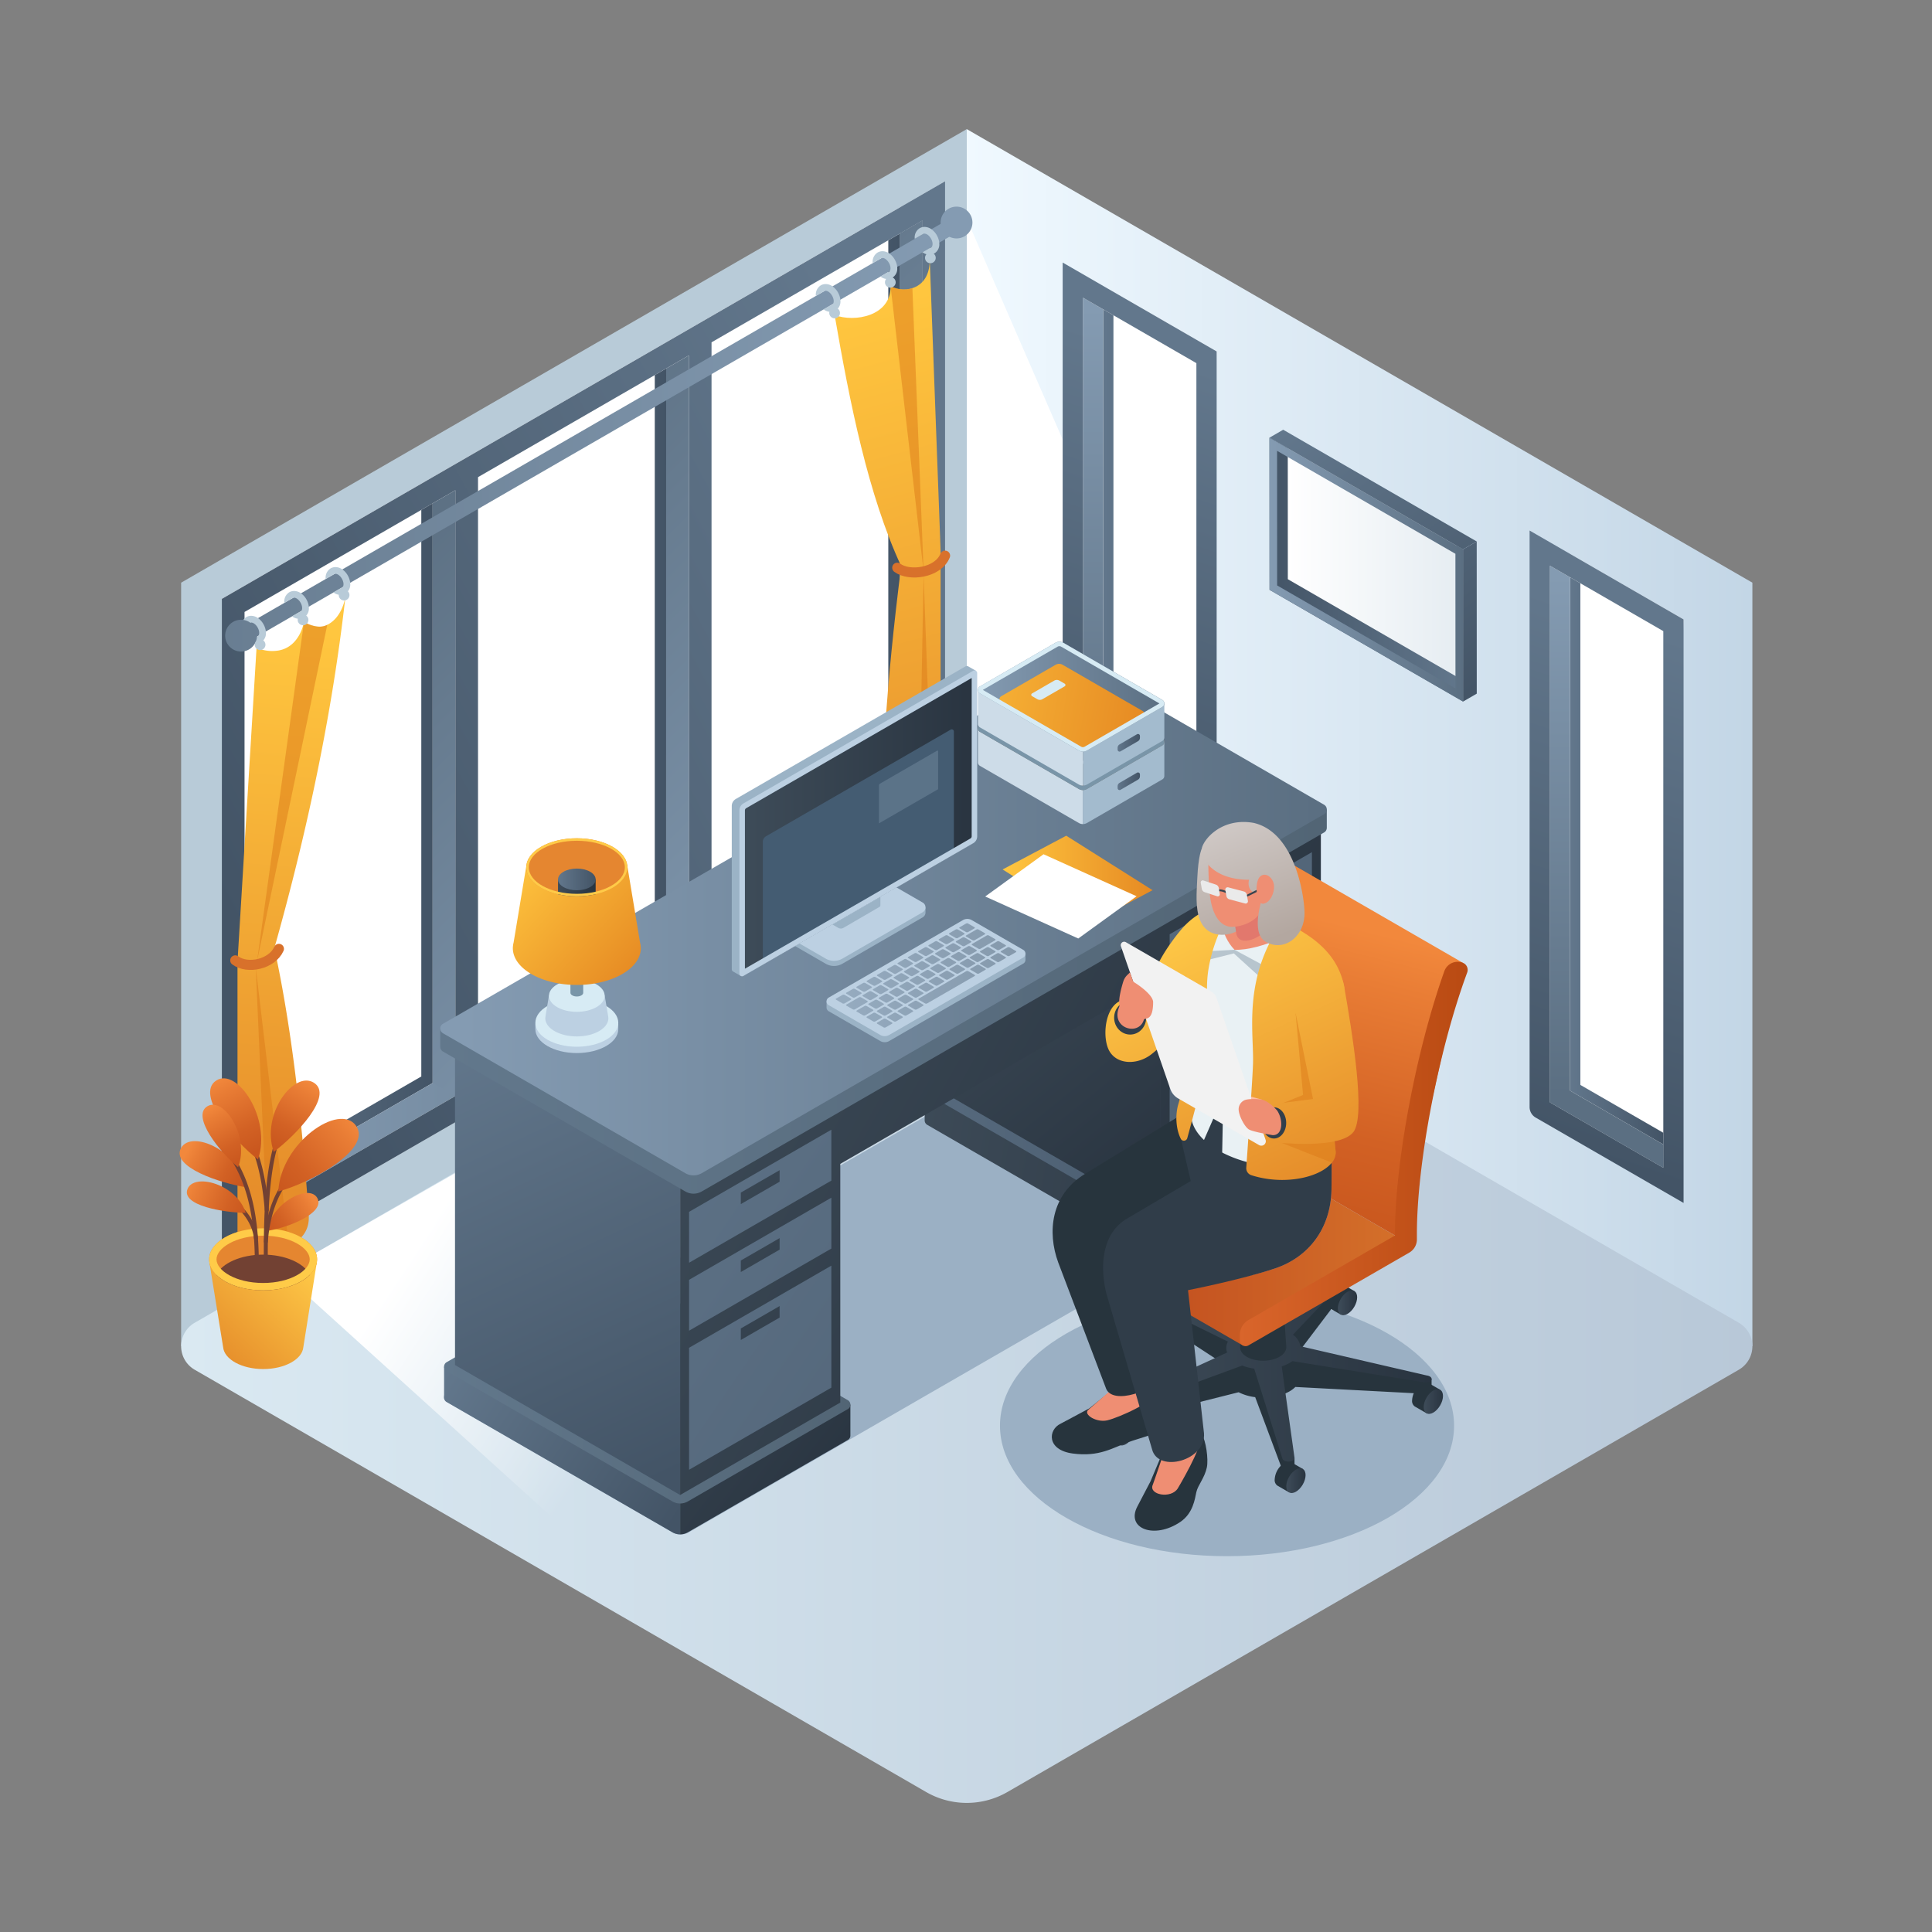 <svg id="Layer_1" data-name="Layer 1" xmlns="http://www.w3.org/2000/svg" xmlns:xlink="http://www.w3.org/1999/xlink" viewBox="0 0 1000 1000">
  <rect x="0" y="0" width="1000" height="1000" fill="#808080" stroke="none"/>
  <defs>
    <style>
      .cls-1 {
        fill: url(#linear-gradient);
      }

      .cls-13, .cls-2 {
        fill: #fff;
      }

      .cls-3 {
        fill: #b8cbd8;
      }

      .cls-4 {
        fill: url(#linear-gradient-2);
      }

      .cls-5 {
        fill: url(#linear-gradient-3);
      }

      .cls-6 {
        fill: #9bb0c4;
      }

      .cls-7 {
        fill: url(#linear-gradient-4);
      }

      .cls-8 {
        fill: url(#linear-gradient-5);
      }

      .cls-9 {
        fill: url(#linear-gradient-6);
      }

      .cls-10 {
        fill: url(#linear-gradient-7);
      }

      .cls-11 {
        fill: url(#linear-gradient-8);
      }

      .cls-12 {
        fill: url(#linear-gradient-9);
      }

      .cls-13 {
        opacity: 0.7;
      }

      .cls-14 {
        fill: url(#linear-gradient-10);
      }

      .cls-15 {
        fill: url(#linear-gradient-11);
      }

      .cls-16 {
        fill: url(#linear-gradient-12);
      }

      .cls-17 {
        fill: url(#linear-gradient-13);
      }

      .cls-18 {
        fill: url(#linear-gradient-14);
      }

      .cls-19 {
        fill: url(#linear-gradient-15);
      }

      .cls-20 {
        fill: url(#linear-gradient-16);
      }

      .cls-21 {
        fill: url(#linear-gradient-17);
      }

      .cls-22 {
        fill: url(#linear-gradient-18);
      }

      .cls-23 {
        fill: url(#linear-gradient-19);
      }

      .cls-24 {
        fill: url(#linear-gradient-20);
      }

      .cls-25 {
        fill: url(#linear-gradient-21);
      }

      .cls-26 {
        fill: #dd7b19;
        opacity: 0.5;
      }

      .cls-27 {
        fill: url(#linear-gradient-22);
      }

      .cls-176, .cls-28 {
        fill: none;
        stroke-miterlimit: 10;
      }

      .cls-28 {
        stroke: #d8712b;
        stroke-linecap: round;
        stroke-width: 5.215px;
      }

      .cls-29 {
        fill: url(#linear-gradient-23);
      }

      .cls-30 {
        fill: url(#linear-gradient-24);
      }

      .cls-31 {
        fill: url(#linear-gradient-25);
      }

      .cls-32 {
        fill: url(#linear-gradient-26);
      }

      .cls-33 {
        fill: url(#linear-gradient-27);
      }

      .cls-34 {
        fill: url(#linear-gradient-28);
      }

      .cls-35 {
        fill: url(#linear-gradient-29);
      }

      .cls-36 {
        fill: url(#linear-gradient-30);
      }

      .cls-37 {
        fill: url(#linear-gradient-31);
      }

      .cls-38 {
        fill: url(#linear-gradient-32);
      }

      .cls-39 {
        fill: url(#linear-gradient-33);
      }

      .cls-40 {
        fill: url(#linear-gradient-34);
      }

      .cls-41 {
        fill: url(#linear-gradient-35);
      }

      .cls-42 {
        fill: url(#linear-gradient-36);
      }

      .cls-43 {
        fill: url(#linear-gradient-37);
      }

      .cls-44 {
        fill: url(#linear-gradient-38);
      }

      .cls-45 {
        fill: url(#linear-gradient-39);
      }

      .cls-46 {
        fill: url(#linear-gradient-40);
      }

      .cls-47 {
        fill: url(#linear-gradient-41);
      }

      .cls-48 {
        fill: url(#linear-gradient-42);
      }

      .cls-49 {
        fill: url(#linear-gradient-43);
      }

      .cls-50 {
        fill: url(#linear-gradient-44);
      }

      .cls-51 {
        fill: url(#linear-gradient-45);
      }

      .cls-52 {
        fill: url(#linear-gradient-46);
      }

      .cls-53 {
        fill: url(#linear-gradient-47);
      }

      .cls-54 {
        fill: #a3bbce;
      }

      .cls-55 {
        fill: #cddce8;
      }

      .cls-56 {
        fill: #7c7c7c;
      }

      .cls-57 {
        fill: #686868;
      }

      .cls-58 {
        fill: #ccc;
      }

      .cls-59 {
        fill: #7995a8;
      }

      .cls-60 {
        fill: url(#linear-gradient-48);
      }

      .cls-61 {
        fill: url(#linear-gradient-49);
      }

      .cls-62 {
        fill: url(#linear-gradient-50);
      }

      .cls-63 {
        fill: #d7ebf4;
      }

      .cls-64 {
        fill: url(#linear-gradient-51);
      }

      .cls-100, .cls-65 {
        fill: #bcd0e2;
      }

      .cls-66 {
        fill: url(#linear-gradient-52);
      }

      .cls-67 {
        fill: #e58630;
      }

      .cls-68 {
        fill: url(#linear-gradient-53);
      }

      .cls-69 {
        fill: url(#linear-gradient-54);
      }

      .cls-70 {
        fill: #ffcb48;
      }

      .cls-71 {
        fill: url(#linear-gradient-55);
      }

      .cls-72 {
        fill: url(#linear-gradient-56);
      }

      .cls-73 {
        fill: url(#linear-gradient-57);
      }

      .cls-74 {
        fill: url(#linear-gradient-58);
      }

      .cls-75 {
        fill: url(#linear-gradient-59);
      }

      .cls-76 {
        fill: #27343d;
      }

      .cls-77 {
        fill: url(#linear-gradient-60);
      }

      .cls-78 {
        fill: url(#linear-gradient-61);
      }

      .cls-79 {
        fill: url(#linear-gradient-62);
      }

      .cls-80 {
        fill: url(#linear-gradient-63);
      }

      .cls-81 {
        fill: url(#linear-gradient-64);
      }

      .cls-82 {
        fill: url(#linear-gradient-65);
      }

      .cls-83 {
        fill: #969696;
      }

      .cls-84 {
        fill: #636363;
      }

      .cls-85 {
        fill: url(#linear-gradient-66);
      }

      .cls-86 {
        fill: url(#linear-gradient-67);
      }

      .cls-87 {
        fill: url(#linear-gradient-68);
      }

      .cls-88 {
        fill: url(#linear-gradient-69);
      }

      .cls-89 {
        fill: #724133;
      }

      .cls-90 {
        fill: url(#linear-gradient-70);
      }

      .cls-91 {
        fill: url(#linear-gradient-71);
      }

      .cls-92 {
        fill: url(#linear-gradient-72);
      }

      .cls-93 {
        fill: url(#linear-gradient-73);
      }

      .cls-94 {
        fill: url(#linear-gradient-74);
      }

      .cls-95 {
        fill: url(#linear-gradient-75);
      }

      .cls-96 {
        fill: url(#linear-gradient-76);
      }

      .cls-97 {
        fill: #9bb3c6;
      }

      .cls-98 {
        fill: url(#linear-gradient-77);
      }

      .cls-99 {
        fill: #445c72;
      }

      .cls-100 {
        opacity: 0.2;
      }

      .cls-101 {
        opacity: 0.6;
      }

      .cls-102 {
        fill: url(#linear-gradient-78);
      }

      .cls-103 {
        fill: url(#linear-gradient-79);
      }

      .cls-104 {
        fill: url(#linear-gradient-80);
      }

      .cls-105 {
        fill: url(#linear-gradient-81);
      }

      .cls-106 {
        fill: url(#linear-gradient-82);
      }

      .cls-107 {
        fill: url(#linear-gradient-83);
      }

      .cls-108 {
        fill: url(#linear-gradient-84);
      }

      .cls-109 {
        fill: url(#linear-gradient-85);
      }

      .cls-110 {
        fill: url(#linear-gradient-86);
      }

      .cls-111 {
        fill: url(#linear-gradient-87);
      }

      .cls-112 {
        fill: url(#linear-gradient-88);
      }

      .cls-113 {
        fill: url(#linear-gradient-89);
      }

      .cls-114 {
        fill: url(#linear-gradient-90);
      }

      .cls-115 {
        fill: url(#linear-gradient-91);
      }

      .cls-116 {
        fill: url(#linear-gradient-92);
      }

      .cls-117 {
        fill: url(#linear-gradient-93);
      }

      .cls-118 {
        fill: url(#linear-gradient-94);
      }

      .cls-119 {
        fill: url(#linear-gradient-95);
      }

      .cls-120 {
        fill: url(#linear-gradient-96);
      }

      .cls-121 {
        fill: url(#linear-gradient-97);
      }

      .cls-122 {
        fill: url(#linear-gradient-98);
      }

      .cls-123 {
        fill: url(#linear-gradient-99);
      }

      .cls-124 {
        fill: url(#linear-gradient-100);
      }

      .cls-125 {
        fill: url(#linear-gradient-101);
      }

      .cls-126 {
        fill: url(#linear-gradient-102);
      }

      .cls-127 {
        fill: url(#linear-gradient-103);
      }

      .cls-128 {
        fill: url(#linear-gradient-104);
      }

      .cls-129 {
        fill: url(#linear-gradient-105);
      }

      .cls-130 {
        fill: url(#linear-gradient-106);
      }

      .cls-131 {
        fill: url(#linear-gradient-107);
      }

      .cls-132 {
        fill: url(#linear-gradient-108);
      }

      .cls-133 {
        fill: url(#linear-gradient-109);
      }

      .cls-134 {
        fill: url(#linear-gradient-110);
      }

      .cls-135 {
        fill: url(#linear-gradient-111);
      }

      .cls-136 {
        fill: url(#linear-gradient-112);
      }

      .cls-137 {
        fill: url(#linear-gradient-113);
      }

      .cls-138 {
        fill: url(#linear-gradient-114);
      }

      .cls-139 {
        fill: url(#linear-gradient-115);
      }

      .cls-140 {
        fill: url(#linear-gradient-116);
      }

      .cls-141 {
        fill: url(#linear-gradient-117);
      }

      .cls-142 {
        fill: url(#linear-gradient-118);
      }

      .cls-143 {
        fill: url(#linear-gradient-119);
      }

      .cls-144 {
        fill: url(#linear-gradient-120);
      }

      .cls-145 {
        fill: url(#linear-gradient-121);
      }

      .cls-146 {
        fill: url(#linear-gradient-122);
      }

      .cls-147 {
        fill: url(#linear-gradient-123);
      }

      .cls-148 {
        fill: url(#linear-gradient-124);
      }

      .cls-149 {
        fill: url(#linear-gradient-125);
      }

      .cls-150 {
        fill: url(#linear-gradient-126);
      }

      .cls-151 {
        fill: url(#linear-gradient-127);
      }

      .cls-152 {
        fill: url(#linear-gradient-128);
      }

      .cls-153 {
        fill: url(#linear-gradient-129);
      }

      .cls-154 {
        fill: url(#linear-gradient-130);
      }

      .cls-155 {
        fill: url(#linear-gradient-131);
      }

      .cls-156 {
        fill: url(#linear-gradient-132);
      }

      .cls-157 {
        fill: url(#linear-gradient-133);
      }

      .cls-158 {
        fill: url(#linear-gradient-134);
      }

      .cls-159 {
        fill: url(#linear-gradient-135);
      }

      .cls-160 {
        fill: url(#linear-gradient-136);
      }

      .cls-161 {
        fill: url(#linear-gradient-137);
      }

      .cls-162 {
        fill: url(#linear-gradient-138);
      }

      .cls-163 {
        fill: #323f4c;
      }

      .cls-164 {
        fill: #ef8e73;
      }

      .cls-165 {
        fill: #303d49;
      }

      .cls-166 {
        fill: #e9f1f4;
      }

      .cls-167 {
        fill: #b7c5ce;
      }

      .cls-168 {
        fill: url(#linear-gradient-139);
      }

      .cls-169 {
        fill: url(#linear-gradient-140);
      }

      .cls-170 {
        fill: #e2786d;
      }

      .cls-171 {
        fill: url(#linear-gradient-141);
      }

      .cls-172 {
        fill: url(#linear-gradient-142);
      }

      .cls-173 {
        fill: #ffbda3;
      }

      .cls-174 {
        fill: #f2f2f2;
      }

      .cls-175 {
        fill: url(#linear-gradient-143);
      }

      .cls-176 {
        stroke: #37444f;
        stroke-width: 0.966px;
      }

      .cls-177 {
        fill: #eaeaea;
      }
    </style>
    <linearGradient id="linear-gradient" x1="500.385" y1="381.815" x2="907.032" y2="381.815" gradientUnits="userSpaceOnUse">
      <stop offset="0" stop-color="#f0f9ff"/>
      <stop offset="1" stop-color="#c3d6e6"/>
    </linearGradient>
    <linearGradient id="linear-gradient-2" x1="93.755" y1="696.807" x2="907.032" y2="696.807" gradientUnits="userSpaceOnUse">
      <stop offset="0" stop-color="#dae9f2"/>
      <stop offset="1" stop-color="#b8c8d8"/>
    </linearGradient>
    <linearGradient id="linear-gradient-3" x1="-1968.637" y1="558.294" x2="-1848.006" y2="637.719" gradientTransform="translate(2241.277)" gradientUnits="userSpaceOnUse">
      <stop offset="0" stop-color="#fff"/>
      <stop offset="0.945" stop-color="#fff" stop-opacity="0"/>
    </linearGradient>
    <linearGradient id="linear-gradient-4" x1="570.999" y1="306.895" x2="619.252" y2="306.895" gradientUnits="userSpaceOnUse">
      <stop offset="0" stop-color="#62778c"/>
      <stop offset="1" stop-color="#435466"/>
    </linearGradient>
    <linearGradient id="linear-gradient-5" x1="589.889" y1="159.303" x2="589.889" y2="428.035" gradientUnits="userSpaceOnUse">
      <stop offset="0" stop-color="#849bb2"/>
      <stop offset="1" stop-color="#5b6f82"/>
    </linearGradient>
    <linearGradient id="linear-gradient-6" x1="628.872" y1="192.679" x2="544.072" y2="447.677" xlink:href="#linear-gradient-4"/>
    <linearGradient id="linear-gradient-7" x1="812.676" y1="445.604" x2="860.929" y2="445.604" xlink:href="#linear-gradient-4"/>
    <linearGradient id="linear-gradient-8" x1="831.566" y1="298.012" x2="831.566" y2="566.744" xlink:href="#linear-gradient-5"/>
    <linearGradient id="linear-gradient-9" x1="870.549" y1="331.388" x2="785.749" y2="586.385" xlink:href="#linear-gradient-4"/>
    <linearGradient id="linear-gradient-10" x1="-226.708" y1="438.654" x2="-129.345" y2="438.654" gradientTransform="translate(353.277)" xlink:href="#linear-gradient-4"/>
    <linearGradient id="linear-gradient-11" x1="-105.854" y1="368.875" x2="-8.477" y2="368.875" gradientTransform="translate(353.277)" xlink:href="#linear-gradient-4"/>
    <linearGradient id="linear-gradient-12" x1="15.014" y1="299.077" x2="112.447" y2="299.077" gradientTransform="translate(353.277)" xlink:href="#linear-gradient-4"/>
    <linearGradient id="linear-gradient-13" x1="-226.708" y1="372.23" x2="124.163" y2="372.23" gradientTransform="translate(353.277)" xlink:href="#linear-gradient-5"/>
    <linearGradient id="linear-gradient-14" x1="140.421" y1="268.317" x2="-236.724" y2="472.756" gradientTransform="translate(353.277)" xlink:href="#linear-gradient-4"/>
    <linearGradient id="linear-gradient-15" x1="-206.704" y1="324.142" x2="25.198" y2="555.433" gradientTransform="translate(353.277)" gradientUnits="userSpaceOnUse">
      <stop offset="0" stop-color="#5b6f82"/>
      <stop offset="1" stop-color="#849bb2"/>
    </linearGradient>
    <linearGradient id="linear-gradient-16" x1="-111.538" y1="228.725" x2="120.364" y2="460.016" xlink:href="#linear-gradient-15"/>
    <linearGradient id="linear-gradient-17" x1="-16.36" y1="133.296" x2="215.541" y2="364.587" xlink:href="#linear-gradient-15"/>
    <linearGradient id="linear-gradient-18" x1="-426.558" y1="115.184" x2="137.003" y2="115.184" xlink:href="#linear-gradient-15"/>
    <linearGradient id="linear-gradient-19" x1="-426.558" y1="222.062" x2="137.003" y2="222.062" xlink:href="#linear-gradient-15"/>
    <linearGradient id="linear-gradient-20" x1="-426.558" y1="329.012" x2="137.003" y2="329.012" xlink:href="#linear-gradient-15"/>
    <linearGradient id="linear-gradient-21" x1="-194.039" y1="324.589" x2="-217.84" y2="616.601" gradientTransform="translate(353.277)" gradientUnits="userSpaceOnUse">
      <stop offset="0.008" stop-color="#ffc63f"/>
      <stop offset="1" stop-color="#e68e2b"/>
    </linearGradient>
    <linearGradient id="linear-gradient-22" x1="79.368" y1="160.9" x2="157.482" y2="450.167" xlink:href="#linear-gradient-21"/>
    <linearGradient id="linear-gradient-23" x1="456.852" y1="588.271" x2="693.934" y2="624.699" gradientUnits="userSpaceOnUse">
      <stop offset="0" stop-color="#3e4c59"/>
      <stop offset="1" stop-color="#293440"/>
    </linearGradient>
    <linearGradient id="linear-gradient-24" x1="456.564" y1="590.146" x2="693.646" y2="626.574" xlink:href="#linear-gradient-23"/>
    <linearGradient id="linear-gradient-25" x1="357.05" y1="573.128" x2="683.26" y2="573.128" xlink:href="#linear-gradient-4"/>
    <linearGradient id="linear-gradient-26" x1="409.44" y1="397.961" x2="681.756" y2="551.437" xlink:href="#linear-gradient-23"/>
    <linearGradient id="linear-gradient-27" x1="491.744" y1="457.161" x2="612.226" y2="604.964" xlink:href="#linear-gradient-23"/>
    <linearGradient id="linear-gradient-28" x1="295.359" y1="683.083" x2="424.948" y2="782.812" xlink:href="#linear-gradient-23"/>
    <linearGradient id="linear-gradient-29" x1="244.333" y1="690.253" x2="361.978" y2="767.887" xlink:href="#linear-gradient-4"/>
    <linearGradient id="linear-gradient-30" x1="229.857" y1="716.58" x2="440.163" y2="716.58" gradientUnits="userSpaceOnUse">
      <stop offset="0" stop-color="#62788c"/>
      <stop offset="1" stop-color="#526575"/>
    </linearGradient>
    <linearGradient id="linear-gradient-31" x1="290.943" y1="608.212" x2="563.259" y2="761.688" xlink:href="#linear-gradient-23"/>
    <linearGradient id="linear-gradient-32" x1="374.271" y1="460.362" x2="646.587" y2="613.838" xlink:href="#linear-gradient-23"/>
    <linearGradient id="linear-gradient-33" x1="273.669" y1="537.089" x2="745.742" y2="860.464" xlink:href="#linear-gradient-4"/>
    <linearGradient id="linear-gradient-34" x1="334.259" y1="567.376" x2="552.828" y2="741.156" xlink:href="#linear-gradient-23"/>
    <linearGradient id="linear-gradient-35" x1="257.266" y1="561.034" x2="729.34" y2="884.409" xlink:href="#linear-gradient-4"/>
    <linearGradient id="linear-gradient-36" x1="317.132" y1="588.917" x2="535.701" y2="762.697" xlink:href="#linear-gradient-23"/>
    <linearGradient id="linear-gradient-37" x1="232.285" y1="597.503" x2="704.358" y2="920.878" xlink:href="#linear-gradient-4"/>
    <linearGradient id="linear-gradient-38" x1="300.001" y1="610.462" x2="518.571" y2="784.243" xlink:href="#linear-gradient-23"/>
    <linearGradient id="linear-gradient-39" x1="420.095" y1="323.331" x2="892.168" y2="646.706" xlink:href="#linear-gradient-4"/>
    <linearGradient id="linear-gradient-40" x1="500.587" y1="358.179" x2="719.157" y2="531.959" xlink:href="#linear-gradient-23"/>
    <linearGradient id="linear-gradient-41" x1="403.692" y1="347.276" x2="875.766" y2="670.651" xlink:href="#linear-gradient-4"/>
    <linearGradient id="linear-gradient-42" x1="483.461" y1="379.72" x2="702.03" y2="553.5" xlink:href="#linear-gradient-23"/>
    <linearGradient id="linear-gradient-43" x1="378.711" y1="383.745" x2="850.784" y2="707.12" xlink:href="#linear-gradient-4"/>
    <linearGradient id="linear-gradient-44" x1="466.33" y1="401.266" x2="684.899" y2="575.046" xlink:href="#linear-gradient-23"/>
    <linearGradient id="linear-gradient-45" x1="238.283" y1="536.536" x2="343.984" y2="764.66" xlink:href="#linear-gradient-4"/>
    <linearGradient id="linear-gradient-46" x1="227.875" y1="485.13" x2="686.749" y2="485.13" xlink:href="#linear-gradient-30"/>
    <linearGradient id="linear-gradient-47" x1="239.852" y1="475.667" x2="682.392" y2="475.667" xlink:href="#linear-gradient-5"/>
    <linearGradient id="linear-gradient-48" x1="578.469" y1="404.378" x2="590.03" y2="404.378" xlink:href="#linear-gradient-4"/>
    <linearGradient id="linear-gradient-49" x1="506.176" y1="360.597" x2="602.661" y2="360.597" xlink:href="#linear-gradient-5"/>
    <linearGradient id="linear-gradient-50" x1="468.383" y1="350.865" x2="593.195" y2="372.364" gradientUnits="userSpaceOnUse">
      <stop offset="0.008" stop-color="#ffc63f"/>
      <stop offset="1" stop-color="#e68a23"/>
    </linearGradient>
    <linearGradient id="linear-gradient-51" x1="578.469" y1="384.467" x2="590.03" y2="384.467" xlink:href="#linear-gradient-4"/>
    <linearGradient id="linear-gradient-52" x1="265.766" y1="444.713" x2="329.142" y2="503.61" xlink:href="#linear-gradient-50"/>
    <linearGradient id="linear-gradient-53" x1="288.822" y1="459.56" x2="308.306" y2="459.56" xlink:href="#linear-gradient-23"/>
    <linearGradient id="linear-gradient-54" x1="288.822" y1="455.182" x2="308.306" y2="455.182" xlink:href="#linear-gradient-4"/>
    <linearGradient id="linear-gradient-55" x1="657.082" y1="294.833" x2="757.287" y2="294.833" gradientUnits="userSpaceOnUse">
      <stop offset="0" stop-color="#435466"/>
      <stop offset="1" stop-color="#62778c"/>
    </linearGradient>
    <linearGradient id="linear-gradient-56" x1="666.548" y1="291.215" x2="754.276" y2="291.215" gradientUnits="userSpaceOnUse">
      <stop offset="0" stop-color="#fff"/>
      <stop offset="0.989" stop-color="#e6edf2"/>
    </linearGradient>
    <linearGradient id="linear-gradient-57" x1="657.082" y1="294.833" x2="757.287" y2="294.833" xlink:href="#linear-gradient-5"/>
    <linearGradient id="linear-gradient-58" x1="679.461" y1="212.09" x2="782.475" y2="348.248" xlink:href="#linear-gradient-4"/>
    <linearGradient id="linear-gradient-59" x1="678.463" y1="212.845" x2="781.477" y2="349.003" xlink:href="#linear-gradient-4"/>
    <linearGradient id="linear-gradient-60" x1="577.811" y1="741.762" x2="587.789" y2="741.762" gradientTransform="translate(929.032 -135.729) rotate(59.689)" xlink:href="#linear-gradient-23"/>
    <linearGradient id="linear-gradient-61" x1="593.038" y1="684.668" x2="603.015" y2="684.668" gradientTransform="translate(887.285 -177.153) rotate(59.689)" xlink:href="#linear-gradient-23"/>
    <linearGradient id="linear-gradient-62" x1="665.783" y1="766.381" x2="675.761" y2="766.381" gradientTransform="translate(993.859 -199.481) rotate(59.689)" xlink:href="#linear-gradient-23"/>
    <linearGradient id="linear-gradient-63" x1="736.905" y1="725.417" x2="746.883" y2="725.417" gradientTransform="translate(993.722 -281.171) rotate(59.689)" xlink:href="#linear-gradient-23"/>
    <linearGradient id="linear-gradient-64" x1="692.482" y1="674.334" x2="702.46" y2="674.334" gradientTransform="translate(927.62 -268.122) rotate(59.689)" xlink:href="#linear-gradient-23"/>
    <linearGradient id="linear-gradient-65" x1="574.761" y1="708.517" x2="740.985" y2="708.517" xlink:href="#linear-gradient-23"/>
    <linearGradient id="linear-gradient-66" x1="551.596" y1="641.947" x2="724.377" y2="641.947" gradientUnits="userSpaceOnUse">
      <stop offset="0.032" stop-color="#bd451c"/>
      <stop offset="1" stop-color="#d4702a"/>
    </linearGradient>
    <linearGradient id="linear-gradient-67" x1="706.524" y1="481.031" x2="668.453" y2="633.313" gradientUnits="userSpaceOnUse">
      <stop offset="0" stop-color="#f2883c"/>
      <stop offset="0.167" stop-color="#e97d35"/>
      <stop offset="0.674" stop-color="#d26124"/>
      <stop offset="0.968" stop-color="#c9571e"/>
    </linearGradient>
    <linearGradient id="linear-gradient-68" x1="641.754" y1="597.3" x2="759.666" y2="597.3" gradientUnits="userSpaceOnUse">
      <stop offset="0" stop-color="#d9652b"/>
      <stop offset="0.968" stop-color="#ba4b13"/>
    </linearGradient>
    <linearGradient id="linear-gradient-69" x1="-1709.208" y1="649.355" x2="-1756.908" y2="699.967" gradientTransform="translate(1867.832)" gradientUnits="userSpaceOnUse">
      <stop offset="0" stop-color="#ffcb48"/>
      <stop offset="1" stop-color="#e68e2b"/>
    </linearGradient>
    <linearGradient id="linear-gradient-70" x1="-1770.581" y1="594.94" x2="-1741.02" y2="611.064" gradientTransform="translate(1867.832)" xlink:href="#linear-gradient-67"/>
    <linearGradient id="linear-gradient-71" x1="-1754.439" y1="558.182" x2="-1734.135" y2="597.148" gradientTransform="translate(1867.832)" xlink:href="#linear-gradient-67"/>
    <linearGradient id="linear-gradient-72" x1="-1705.789" y1="620.331" x2="-1730.423" y2="636.007" gradientTransform="translate(1867.832)" xlink:href="#linear-gradient-67"/>
    <linearGradient id="linear-gradient-73" x1="-1771.179" y1="613.675" x2="-1738.483" y2="627.26" gradientTransform="translate(1867.832)" xlink:href="#linear-gradient-67"/>
    <linearGradient id="linear-gradient-74" x1="-1759.208" y1="573.028" x2="-1742.786" y2="602.738" gradientTransform="translate(1867.832)" xlink:href="#linear-gradient-67"/>
    <linearGradient id="linear-gradient-75" x1="-1684.116" y1="579.764" x2="-1725.471" y2="616.939" gradientTransform="translate(1867.832)" xlink:href="#linear-gradient-67"/>
    <linearGradient id="linear-gradient-76" x1="-1707.153" y1="559.836" x2="-1726.711" y2="594.025" gradientTransform="translate(1867.832)" xlink:href="#linear-gradient-67"/>
    <linearGradient id="linear-gradient-77" x1="383.47" y1="426.479" x2="505.103" y2="426.479" xlink:href="#linear-gradient-23"/>
    <linearGradient id="linear-gradient-78" x1="411.329" y1="514.248" x2="541.365" y2="513.502" xlink:href="#linear-gradient-5"/>
    <linearGradient id="linear-gradient-79" x1="411.346" y1="517.294" x2="541.383" y2="516.548" xlink:href="#linear-gradient-5"/>
    <linearGradient id="linear-gradient-80" x1="411.136" y1="480.741" x2="541.173" y2="479.995" xlink:href="#linear-gradient-5"/>
    <linearGradient id="linear-gradient-81" x1="411.154" y1="483.787" x2="541.19" y2="483.041" xlink:href="#linear-gradient-5"/>
    <linearGradient id="linear-gradient-82" x1="411.171" y1="486.833" x2="541.208" y2="486.087" xlink:href="#linear-gradient-5"/>
    <linearGradient id="linear-gradient-83" x1="411.189" y1="489.88" x2="541.225" y2="489.133" xlink:href="#linear-gradient-5"/>
    <linearGradient id="linear-gradient-84" x1="411.206" y1="492.926" x2="541.243" y2="492.179" xlink:href="#linear-gradient-5"/>
    <linearGradient id="linear-gradient-85" x1="411.224" y1="495.972" x2="541.26" y2="495.225" xlink:href="#linear-gradient-5"/>
    <linearGradient id="linear-gradient-86" x1="411.241" y1="499.018" x2="541.278" y2="498.271" xlink:href="#linear-gradient-5"/>
    <linearGradient id="linear-gradient-87" x1="411.259" y1="502.064" x2="541.295" y2="501.317" xlink:href="#linear-gradient-5"/>
    <linearGradient id="linear-gradient-88" x1="411.276" y1="505.11" x2="541.313" y2="504.364" xlink:href="#linear-gradient-5"/>
    <linearGradient id="linear-gradient-89" x1="411.294" y1="508.156" x2="541.33" y2="507.41" xlink:href="#linear-gradient-5"/>
    <linearGradient id="linear-gradient-90" x1="411.311" y1="511.202" x2="541.348" y2="510.456" xlink:href="#linear-gradient-5"/>
    <linearGradient id="linear-gradient-91" x1="411.195" y1="491.017" x2="541.232" y2="490.271" xlink:href="#linear-gradient-5"/>
    <linearGradient id="linear-gradient-92" x1="411.213" y1="494.086" x2="541.25" y2="493.339" xlink:href="#linear-gradient-5"/>
    <linearGradient id="linear-gradient-93" x1="411.231" y1="497.155" x2="541.267" y2="496.408" xlink:href="#linear-gradient-5"/>
    <linearGradient id="linear-gradient-94" x1="411.248" y1="500.223" x2="541.285" y2="499.477" xlink:href="#linear-gradient-5"/>
    <linearGradient id="linear-gradient-95" x1="411.266" y1="503.292" x2="541.302" y2="502.546" xlink:href="#linear-gradient-5"/>
    <linearGradient id="linear-gradient-96" x1="411.283" y1="506.361" x2="541.32" y2="505.614" xlink:href="#linear-gradient-5"/>
    <linearGradient id="linear-gradient-97" x1="411.301" y1="509.43" x2="541.338" y2="508.683" xlink:href="#linear-gradient-5"/>
    <linearGradient id="linear-gradient-98" x1="411.319" y1="512.498" x2="541.355" y2="511.752" xlink:href="#linear-gradient-5"/>
    <linearGradient id="linear-gradient-99" x1="411.336" y1="515.567" x2="541.373" y2="514.821" xlink:href="#linear-gradient-5"/>
    <linearGradient id="linear-gradient-100" x1="411.178" y1="487.948" x2="541.214" y2="487.202" xlink:href="#linear-gradient-5"/>
    <linearGradient id="linear-gradient-101" x1="411.157" y1="484.426" x2="541.194" y2="483.68" xlink:href="#linear-gradient-5"/>
    <linearGradient id="linear-gradient-102" x1="411.179" y1="488.199" x2="541.216" y2="487.453" xlink:href="#linear-gradient-5"/>
    <linearGradient id="linear-gradient-103" x1="411.221" y1="495.571" x2="541.258" y2="494.825" xlink:href="#linear-gradient-5"/>
    <linearGradient id="linear-gradient-104" x1="411.239" y1="498.625" x2="541.276" y2="497.879" xlink:href="#linear-gradient-5"/>
    <linearGradient id="linear-gradient-105" x1="411.256" y1="501.679" x2="541.293" y2="500.932" xlink:href="#linear-gradient-5"/>
    <linearGradient id="linear-gradient-106" x1="411.274" y1="504.733" x2="541.311" y2="503.986" xlink:href="#linear-gradient-5"/>
    <linearGradient id="linear-gradient-107" x1="411.292" y1="507.787" x2="541.328" y2="507.04" xlink:href="#linear-gradient-5"/>
    <linearGradient id="linear-gradient-108" x1="411.309" y1="510.841" x2="541.346" y2="510.094" xlink:href="#linear-gradient-5"/>
    <linearGradient id="linear-gradient-109" x1="411.327" y1="513.895" x2="541.363" y2="513.148" xlink:href="#linear-gradient-5"/>
    <linearGradient id="linear-gradient-110" x1="411.344" y1="516.949" x2="541.381" y2="516.202" xlink:href="#linear-gradient-5"/>
    <linearGradient id="linear-gradient-111" x1="411.362" y1="520.003" x2="541.398" y2="519.256" xlink:href="#linear-gradient-5"/>
    <linearGradient id="linear-gradient-112" x1="411.381" y1="523.331" x2="541.418" y2="522.585" xlink:href="#linear-gradient-5"/>
    <linearGradient id="linear-gradient-113" x1="411.204" y1="492.517" x2="541.241" y2="491.771" xlink:href="#linear-gradient-5"/>
    <linearGradient id="linear-gradient-114" x1="411.259" y1="502.168" x2="541.296" y2="501.422" xlink:href="#linear-gradient-5"/>
    <linearGradient id="linear-gradient-115" x1="411.277" y1="505.237" x2="541.314" y2="504.49" xlink:href="#linear-gradient-5"/>
    <linearGradient id="linear-gradient-116" x1="411.295" y1="508.306" x2="541.331" y2="507.559" xlink:href="#linear-gradient-5"/>
    <linearGradient id="linear-gradient-117" x1="411.312" y1="511.375" x2="541.349" y2="510.628" xlink:href="#linear-gradient-5"/>
    <linearGradient id="linear-gradient-118" x1="411.33" y1="514.443" x2="541.366" y2="513.697" xlink:href="#linear-gradient-5"/>
    <linearGradient id="linear-gradient-119" x1="411.347" y1="517.512" x2="541.384" y2="516.766" xlink:href="#linear-gradient-5"/>
    <linearGradient id="linear-gradient-120" x1="411.365" y1="520.581" x2="541.402" y2="519.834" xlink:href="#linear-gradient-5"/>
    <linearGradient id="linear-gradient-121" x1="411.383" y1="523.65" x2="541.419" y2="522.903" xlink:href="#linear-gradient-5"/>
    <linearGradient id="linear-gradient-122" x1="411.4" y1="526.718" x2="541.437" y2="525.972" xlink:href="#linear-gradient-5"/>
    <linearGradient id="linear-gradient-123" x1="411.365" y1="520.631" x2="541.402" y2="519.884" xlink:href="#linear-gradient-5"/>
    <linearGradient id="linear-gradient-124" x1="411.313" y1="511.481" x2="541.349" y2="510.735" xlink:href="#linear-gradient-5"/>
    <linearGradient id="linear-gradient-125" x1="411.383" y1="523.7" x2="541.42" y2="522.953" xlink:href="#linear-gradient-5"/>
    <linearGradient id="linear-gradient-126" x1="411.401" y1="526.768" x2="541.437" y2="526.022" xlink:href="#linear-gradient-5"/>
    <linearGradient id="linear-gradient-127" x1="411.418" y1="529.837" x2="541.455" y2="529.091" xlink:href="#linear-gradient-5"/>
    <linearGradient id="linear-gradient-128" x1="411.242" y1="499.099" x2="541.278" y2="498.353" xlink:href="#linear-gradient-5"/>
    <linearGradient id="linear-gradient-129" x1="411.225" y1="496.19" x2="541.262" y2="495.443" xlink:href="#linear-gradient-5"/>
    <linearGradient id="linear-gradient-130" x1="411.207" y1="493.144" x2="541.244" y2="492.397" xlink:href="#linear-gradient-5"/>
    <linearGradient id="linear-gradient-131" x1="411.19" y1="490.072" x2="541.227" y2="489.325" xlink:href="#linear-gradient-5"/>
    <linearGradient id="linear-gradient-132" x1="411.26" y1="502.218" x2="541.296" y2="501.472" xlink:href="#linear-gradient-5"/>
    <linearGradient id="linear-gradient-133" x1="411.243" y1="499.309" x2="541.28" y2="498.562" xlink:href="#linear-gradient-5"/>
    <linearGradient id="linear-gradient-134" x1="411.225" y1="496.263" x2="541.262" y2="495.516" xlink:href="#linear-gradient-5"/>
    <linearGradient id="linear-gradient-135" x1="411.208" y1="493.191" x2="541.244" y2="492.444" xlink:href="#linear-gradient-5"/>
    <linearGradient id="linear-gradient-136" x1="411.359" y1="519.513" x2="541.396" y2="518.767" xlink:href="#linear-gradient-5"/>
    <linearGradient id="linear-gradient-137" x1="518.955" y1="455.399" x2="596.568" y2="455.399" xlink:href="#linear-gradient-50"/>
    <linearGradient id="linear-gradient-138" x1="592.807" y1="479.479" x2="655.997" y2="615.763" gradientTransform="matrix(1, 0, 0, 1, 0, 0)" xlink:href="#linear-gradient-69"/>
    <linearGradient id="linear-gradient-139" x1="600.282" y1="475.859" x2="662.949" y2="611.016" gradientTransform="matrix(1, 0, 0, 1, 0, 0)" xlink:href="#linear-gradient-69"/>
    <linearGradient id="linear-gradient-140" x1="615.691" y1="436.358" x2="638.095" y2="494.06" gradientUnits="userSpaceOnUse">
      <stop offset="0" stop-color="#cec7c4"/>
      <stop offset="1" stop-color="#b3a7a0"/>
    </linearGradient>
    <linearGradient id="linear-gradient-141" x1="627.269" y1="463.688" x2="691.326" y2="601.842" gradientTransform="matrix(1, 0, 0, 1, 0, 0)" xlink:href="#linear-gradient-69"/>
    <linearGradient id="linear-gradient-142" x1="635.162" y1="461.943" x2="697.658" y2="596.731" gradientTransform="matrix(1, 0, 0, 1, 0, 0)" xlink:href="#linear-gradient-69"/>
    <linearGradient id="linear-gradient-143" x1="639.244" y1="427.213" x2="661.648" y2="484.915" xlink:href="#linear-gradient-140"/>
  </defs>
  <g>
    <g>
      <polygon class="cls-1" points="500.385 66.823 907.032 301.591 907.032 696.807 500.385 462.017 500.385 66.823"/>
      <polygon class="cls-2" points="500.385 376.393 501.671 405.489 664.86 491.618 500.385 113.292 500.385 376.393"/>
      <polygon class="cls-3" points="500.401 66.823 93.755 301.591 93.755 696.807 500.401 462.017 500.401 66.823"/>
    </g>
    <path class="cls-4" d="M100.772,708.973,479.352,927.537a42.101,42.101,0,0,0,42.101-.001l378.561-218.567a14.034,14.034,0,0,0,0-24.307L521.437,466.078a42.101,42.101,0,0,0-42.104.001L100.771,684.666A14.034,14.034,0,0,0,100.772,708.973Z"/>
    <polygon class="cls-5" points="145.801 658.643 285.25 784.879 636.77 579.761 479.639 551.713 265.986 589.854 145.801 658.643"/>
  </g>
  <ellipse class="cls-6" cx="635.109" cy="737.939" rx="117.522" ry="67.542"/>
  <g>
    <g>
      <path class="cls-2" d="M560.525,154.07l10.474-6.045,58.738,33.874L619.252,457.029l0,8.73-58.726-33.892Z"/>
      <polygon class="cls-7" points="570.999 160.115 571.035 425.852 619.252 453.675 619.252 447.609 576.313 422.844 576.313 163.183 570.999 160.115"/>
      <polygon class="cls-8" points="560.525 154.07 560.53 431.871 619.252 465.759 619.252 453.675 570.999 425.832 570.999 160.115 560.525 154.07"/>
      <path class="cls-9" d="M629.737,181.899l-79.701-46.007V434.295a6.297,6.297,0,0,0,3.148,5.453l76.553,44.183Zm-69.207,249.972V154.07l58.721,33.894V465.759Z"/>
    </g>
    <g>
      <path class="cls-2" d="M802.202,292.779l10.474-6.045,58.738,33.874L860.929,595.737l0,8.73-58.726-33.892Z"/>
      <polygon class="cls-10" points="812.676 298.823 812.712 564.561 860.929 592.384 860.929 586.318 817.99 561.553 817.99 301.891 812.676 298.823"/>
      <polygon class="cls-11" points="802.202 292.779 802.207 570.58 860.929 604.468 860.929 592.384 812.676 564.541 812.676 298.823 802.202 292.779"/>
      <path class="cls-12" d="M871.414,320.608l-79.701-46.007V573.004a6.297,6.297,0,0,0,3.148,5.453l76.553,44.183ZM802.207,570.58V292.779l58.721,33.894V604.468Z"/>
    </g>
  </g>
  <g>
    <g>
      <g>
        <g>
          <path class="cls-13" d="M114.83,650.627,485.652,436.542a7.044,7.044,0,0,0,3.522-6.1V93.833L114.83,309.971Z"/>
          <path class="cls-2" d="M477.44,427.725,126.569,630.298l-11.716-6.762V309.99l350.871-202.584L477.44,114.168Z"/>
          <polygon class="cls-14" points="223.932 260.534 223.932 560.564 126.569 616.773 126.57 609.987 218.062 557.179 218.062 263.924 223.932 260.534"/>
          <polygon class="cls-15" points="344.8 190.748 344.781 490.792 247.422 547.003 247.422 540.217 338.911 487.411 338.911 194.128 344.8 190.748"/>
          <polygon class="cls-16" points="465.724 120.929 465.684 420.998 368.29 477.225 368.29 470.439 459.779 417.632 459.779 124.361 465.724 120.929"/>
          <polygon class="cls-17" points="477.44 114.168 477.434 427.731 126.57 630.293 126.569 616.773 465.724 420.975 465.724 120.929 477.44 114.168"/>
          <path class="cls-18" d="M114.83,309.971V650.626L485.652,436.542a7.044,7.044,0,0,0,3.522-6.1V93.833Zm241.72-126.008V497.52L247.422,560.522V246.972ZM126.57,316.749l109.113-62.999V567.3L126.57,630.293ZM477.434,427.731,368.29,490.742V177.185l109.144-63.017Z"/>
        </g>
        <polygon class="cls-19" points="235.682 567.3 223.932 560.564 223.932 260.534 235.682 253.75 235.682 567.3"/>
        <polygon class="cls-20" points="356.55 497.52 344.8 490.786 344.8 190.748 356.55 183.963 356.55 497.52"/>
      </g>
      <polygon class="cls-21" points="477.434 427.727 465.684 420.998 465.724 120.929 477.434 114.171 477.434 427.727"/>
    </g>
    <g>
      <circle class="cls-22" cx="495.098" cy="115.184" r="8.234"/>
      <path class="cls-23" d="M494.072,121.003,131.718,330.251l-4.012-6.949L490.074,114.046l.002.003a2.021,2.021,0,0,1,1.993.212,6.272,6.272,0,0,1,2.846,4.909A1.968,1.968,0,0,1,494.072,121.003Z"/>
      <path class="cls-3" d="M486.151,125.554a9.789,9.789,0,0,0-1.286-3.825,9.451,9.451,0,0,0-2.781-3.095,6.279,6.279,0,0,0-3.547-1.182,5.093,5.093,0,0,0-2.486.643,5.623,5.623,0,0,0-2.573,5.511l4.311-2.486a1.373,1.373,0,0,1,.748-.191c1.078,0,2.416.973,3.32,2.538.956,1.651,1.095,3.407.435,4.311a1.372,1.372,0,0,1-.435.4,1.203,1.203,0,0,1-.539.157l-3.842,2.225a6.137,6.137,0,0,0,3.634,1.286,4.877,4.877,0,0,0,2.486-.661,5.415,5.415,0,0,0,2.59-4.885C486.186,126.059,486.168,125.798,486.151,125.554Z"/>
      <path class="cls-3" d="M464.386,138.134a9.789,9.789,0,0,0-1.286-3.825,9.452,9.452,0,0,0-2.781-3.095,6.279,6.279,0,0,0-3.547-1.182,5.093,5.093,0,0,0-2.486.643,5.623,5.623,0,0,0-2.573,5.511l4.311-2.486a1.373,1.373,0,0,1,.748-.191c1.078,0,2.416.973,3.32,2.538.956,1.651,1.095,3.407.435,4.311a1.372,1.372,0,0,1-.435.4,1.203,1.203,0,0,1-.539.157l-3.842,2.225a6.137,6.137,0,0,0,3.634,1.286A4.877,4.877,0,0,0,461.83,143.767a5.415,5.415,0,0,0,2.59-4.885C464.42,138.639,464.403,138.378,464.386,138.134Z"/>
      <path class="cls-3" d="M434.979,155.131a9.789,9.789,0,0,0-1.286-3.825,9.451,9.451,0,0,0-2.781-3.095,6.279,6.279,0,0,0-3.547-1.182,5.093,5.093,0,0,0-2.486.643,5.623,5.623,0,0,0-2.573,5.511l4.311-2.486a1.373,1.373,0,0,1,.748-.191c1.078,0,2.416.973,3.32,2.538.956,1.651,1.095,3.407.435,4.311a1.372,1.372,0,0,1-.435.4,1.203,1.203,0,0,1-.539.157l-3.842,2.225a6.137,6.137,0,0,0,3.634,1.286,4.877,4.877,0,0,0,2.486-.661,5.415,5.415,0,0,0,2.59-4.885C435.014,155.635,434.997,155.374,434.979,155.131Z"/>
      <path class="cls-3" d="M137.614,326.846a9.789,9.789,0,0,0-1.286-3.825,9.452,9.452,0,0,0-2.781-3.095,6.279,6.279,0,0,0-3.547-1.182,5.093,5.093,0,0,0-2.486.643,5.623,5.623,0,0,0-2.573,5.511l4.311-2.486a1.373,1.373,0,0,1,.748-.191c1.078,0,2.416.973,3.32,2.538.956,1.651,1.095,3.407.435,4.311a1.372,1.372,0,0,1-.435.4,1.203,1.203,0,0,1-.539.157l-3.842,2.225a6.137,6.137,0,0,0,3.634,1.286,4.877,4.877,0,0,0,2.486-.661,5.415,5.415,0,0,0,2.59-4.885C137.649,327.35,137.631,327.09,137.614,326.846Z"/>
      <circle class="cls-24" cx="124.779" cy="329.012" r="8.234"/>
    </g>
    <path class="cls-25" d="M132.79,335.244a19.929,19.929,0,0,0,11.43,1.443c11.16-2,13.094-14.779,13.094-14.779s6.357,3.906,11.25,1.874c8.955-3.718,10.289-15.389,10.289-15.389-6.785,60.161-19.562,121-36.841,182.35,8.858,40.902,14.239,87.795,17.755,137.902,1.184,13.242-11.818,19.031-21.084,15.757,1.165,9.266-15.757,11.485-15.757,5.326V497.814Z"/>
    <path class="cls-26" d="M133.068,497.407l36.333-174.039c-.278.139-.542.291-.837.413-4.893,2.032-11.249-1.874-11.249-1.874s-.011.345-.092.906Z"/>
    <circle class="cls-3" cx="134.629" cy="333.702" r="2.774"/>
    <path class="cls-3" d="M159.845,313.999a9.789,9.789,0,0,0-1.286-3.825,9.451,9.451,0,0,0-2.781-3.095,6.279,6.279,0,0,0-3.547-1.182,5.093,5.093,0,0,0-2.486.643,5.623,5.623,0,0,0-2.573,5.511l4.311-2.486a1.373,1.373,0,0,1,.748-.191c1.078,0,2.416.973,3.32,2.538.956,1.651,1.095,3.407.435,4.311a1.372,1.372,0,0,1-.435.4,1.203,1.203,0,0,1-.539.157l-3.842,2.225a6.137,6.137,0,0,0,3.634,1.286,4.877,4.877,0,0,0,2.486-.661,5.415,5.415,0,0,0,2.59-4.885C159.88,314.503,159.862,314.242,159.845,313.999Z"/>
    <circle class="cls-3" cx="156.86" cy="320.855" r="2.774"/>
    <path class="cls-3" d="M181.258,301.631a9.789,9.789,0,0,0-1.286-3.825,9.451,9.451,0,0,0-2.781-3.095,6.279,6.279,0,0,0-3.547-1.182,5.093,5.093,0,0,0-2.486.643,5.623,5.623,0,0,0-2.573,5.511l4.311-2.486a1.373,1.373,0,0,1,.748-.191c1.078,0,2.416.973,3.32,2.538.956,1.651,1.095,3.407.435,4.311a1.372,1.372,0,0,1-.435.4,1.203,1.203,0,0,1-.539.157l-3.842,2.225a6.137,6.137,0,0,0,3.634,1.286,4.877,4.877,0,0,0,2.486-.661,5.415,5.415,0,0,0,2.59-4.885C181.293,302.136,181.276,301.875,181.258,301.631Z"/>
    <circle class="cls-3" cx="178.107" cy="308.017" r="2.774"/>
    <path class="cls-27" d="M486.864,433.767V285.232l-5.662-151.65c.605,16.197-12.857,18.464-20.236,14.58.222,15.424-18.539,18.853-28.972,14.895,7.909,45.625,17.267,92.871,34.441,129.981-7.861,62.456-10.556,105.83-10.556,160.537,0,7.361,19.419,3.958,19.419-10.209C482.123,447.028,486.865,440.758,486.864,433.767Z"/>
    <circle class="cls-3" cx="481.562" cy="133.471" r="2.774"/>
    <circle class="cls-3" cx="431.995" cy="161.987" r="2.774"/>
    <path class="cls-26" d="M483.348,442.809,478.06,297.814,475.299,443.366C478.556,445.113,481.329,444.584,483.348,442.809Z"/>
    <path class="cls-26" d="M472.26,149.14a15.099,15.099,0,0,1-11.294-.978l17.093,147.613Z"/>
    <circle class="cls-3" cx="460.83" cy="146.121" r="2.774"/>
    <path class="cls-26" d="M132.394,500.884l6.288,143.518,3.156.732a17.35,17.35,0,0,0,7.646-.715Z"/>
    <path class="cls-28" d="M121.767,497.083c6.373,4.744,19.024,2.025,22.602-5.96"/>
    <path class="cls-28" d="M464.408,293.856c6.373,4.744,21.232,2.589,24.766-6.251"/>
  </g>
  <path class="cls-6" d="M553.304,534.943,231.187,720.752a2.836,2.836,0,0,0,0,4.912l116.848,67.455a8.508,8.508,0,0,0,8.508-0L678.65,607.316a2.836,2.836,0,0,0,0-4.912l-116.838-67.461A8.508,8.508,0,0,0,553.304,534.943Z"/>
  <g>
    <g>
      <path class="cls-29" d="M688.906,583.578V599.483a2.646,2.646,0,0,1-1.332,2.398l-82.799,47.787a7.954,7.954,0,0,1-3.996,1.066V573.78Z"/>
      <path class="cls-30" d="M600.779,573.78v76.953a7.954,7.954,0,0,1-3.996-1.066L484.264,584.717l-4.329-2.504a2.665,2.665,0,0,1-1.332-2.331v-15.918l5.661.453Z"/>
      <path class="cls-31" d="M566.744,511.504l-86.808,50.104a2.664,2.664,0,0,0,0,4.614l116.848,67.459a7.992,7.992,0,0,0,7.992-0l82.802-47.791a2.664,2.664,0,0,0,0-4.614Z"/>
      <g>
        <polygon class="cls-32" points="683.688 582.498 600.78 630.356 600.78 475.816 683.679 427.964 683.688 582.498"/>
        <polygon class="cls-33" points="484.261 563.086 484.261 408.547 600.78 475.816 600.78 630.356 484.261 563.086"/>
      </g>
    </g>
    <g>
      <path class="cls-34" d="M440.159,727.03V742.935a2.646,2.646,0,0,1-1.332,2.398l-82.799,47.787a7.954,7.954,0,0,1-3.996,1.066V717.232Z"/>
      <path class="cls-35" d="M352.032,717.232v76.953a7.954,7.954,0,0,1-3.996-1.066L235.517,728.168l-4.329-2.504a2.665,2.665,0,0,1-1.332-2.331V707.415l5.661.453Z"/>
      <path class="cls-36" d="M317.997,654.956,231.189,705.06a2.664,2.664,0,0,0,0,4.614l116.848,67.459a7.992,7.992,0,0,0,7.992-0l82.802-47.791a2.664,2.664,0,0,0,0-4.614Z"/>
      <g>
        <polygon class="cls-37" points="434.941 725.95 352.033 773.808 352.033 606.051 434.932 558.198 434.941 725.95"/>
        <polygon class="cls-38" points="421.567 578.645 421.57 610.133 609.866 501.42 609.863 470.028 421.567 578.645"/>
        <polygon class="cls-39" points="430.308 611.077 356.666 653.586 356.666 627.245 430.3 584.74 430.308 611.077"/>
        <polygon class="cls-40" points="403.528 611.648 383.446 623.241 383.446 617.282 403.526 605.691 403.528 611.648"/>
        <polygon class="cls-41" points="430.308 646.257 356.666 688.766 356.666 662.425 430.3 619.92 430.308 646.257"/>
        <polygon class="cls-42" points="403.528 646.807 383.446 658.399 383.446 652.44 403.526 640.849 403.528 646.807"/>
        <polygon class="cls-43" points="430.308 718.241 356.666 760.75 356.666 697.605 430.3 655.1 430.308 718.241"/>
        <polygon class="cls-44" points="403.528 681.973 383.446 693.565 383.446 687.606 403.526 676.015 403.528 681.973"/>
        <g>
          <polygon class="cls-45" points="679.055 467.41 605.413 509.919 605.413 483.578 679.047 441.073 679.055 467.41"/>
          <polygon class="cls-46" points="652.275 467.982 632.193 479.574 632.193 473.615 652.273 462.024 652.275 467.982"/>
          <polygon class="cls-47" points="679.055 502.59 605.413 545.099 605.413 518.758 679.047 476.254 679.055 502.59"/>
          <polygon class="cls-48" points="652.275 503.14 632.193 514.732 632.193 508.773 652.273 497.182 652.275 503.14"/>
          <polygon class="cls-49" points="679.055 574.574 605.413 617.083 605.413 553.938 679.047 511.434 679.055 574.574"/>
          <polygon class="cls-50" points="652.275 538.306 632.193 549.898 632.193 543.939 652.273 532.348 652.275 538.306"/>
        </g>
        <polygon class="cls-51" points="235.513 706.538 235.513 538.781 352.033 606.051 352.033 773.808 235.513 706.538"/>
      </g>
    </g>
    <g>
      <path class="cls-52" d="M686.749,418.915l-7.691,3.445-119.14-68.797a8.508,8.508,0,0,0-8.509,0L235.444,535.824,227.875,532.423v9.363l.006-.003a2.804,2.804,0,0,0,1.412,2.501l125.424,72.415a8.508,8.508,0,0,0,8.508-0l322.107-185.804a2.809,2.809,0,0,0,1.417-2.461l0.0 0Z"/>
      <path class="cls-53" d="M551.409,344.099,229.293,529.909a2.836,2.836,0,0,0,0,4.912L354.717,607.235a8.508,8.508,0,0,0,8.508-0L685.332,421.431a2.836,2.836,0,0,0,0-4.912l-125.414-72.42A8.508,8.508,0,0,0,551.409,344.099Z"/>
    </g>
  </g>
  <g>
    <g>
      <path class="cls-54" d="M602.656,384.015v17.608a2.056,2.056,0,0,1-1.038,1.795l-39.044,22.578a4.225,4.225,0,0,1-2.075.55V384.015Z"/>
      <path class="cls-55" d="M560.5,384.015v42.531a4.225,4.225,0,0,1-2.075-.55l-51.207-29.592a2.056,2.056,0,0,1-1.038-1.795V377Z"/>
      <path class="cls-56" d="M507.213,375.204l39.047-22.574a4.15,4.15,0,0,1,4.154,0l51.21,29.588a2.075,2.075,0,0,1,0,3.593L562.577,408.385a4.15,4.15,0,0,1-4.154,0l-51.21-29.588A2.075,2.075,0,0,1,507.213,375.204Z"/>
      <path class="cls-57" d="M518.229,380.276l28.151-16.279a3.625,3.625,0,0,1,3.628,0l41.42,23.922a1.812,1.812,0,0,1,0,3.138L563.277,407.336a3.625,3.625,0,0,1-3.628,0L518.229,383.414A1.812,1.812,0,0,1,518.229,380.276Z"/>
      <polygon class="cls-58" points="559.186 394.54 564.428 397.584 578.469 389.475 573.213 386.432 559.186 394.54"/>
      <path class="cls-59" d="M548.337,354.38a1.846,1.846,0,0,1,.922.247l50.862,29.387-38.699,22.372a1.843,1.843,0,0,1-1.845,0L508.715,377l38.699-22.372a1.846,1.846,0,0,1,.922-.247m0-2.307a4.147,4.147,0,0,0-2.077.557l-39.047,22.574a2.075,2.075,0,0,0,0,3.593l51.21,29.588a4.15,4.15,0,0,0,4.154,0l39.047-22.574a2.075,2.075,0,0,0,0-3.593L550.414,352.63a4.147,4.147,0,0,0-2.077-.557Z"/>
      <path class="cls-60" d="M589.023,403.545l-9.03,5.258a1.014,1.014,0,0,1-1.524-.876v-.964a2.028,2.028,0,0,1,1.007-1.752l9.03-5.258a1.014,1.014,0,0,1,1.524.876v.964A2.028,2.028,0,0,1,589.023,403.545Z"/>
    </g>
    <g>
      <path class="cls-54" d="M602.656,364.104V381.712a2.056,2.056,0,0,1-1.038,1.795l-39.044,22.578a4.225,4.225,0,0,1-2.075.55V364.104Z"/>
      <path class="cls-55" d="M560.5,364.104v42.531a4.225,4.225,0,0,1-2.075-.55l-51.207-29.592a2.056,2.056,0,0,1-1.038-1.795V357.089Z"/>
      <path class="cls-61" d="M507.213,355.293l39.047-22.574a4.15,4.15,0,0,1,4.154,0l51.21,29.588a2.075,2.075,0,0,1,0,3.593l-39.047,22.574a4.15,4.15,0,0,1-4.154,0l-51.21-29.588A2.075,2.075,0,0,1,507.213,355.293Z"/>
      <path class="cls-62" d="M518.229,360.365l28.151-16.279a3.625,3.625,0,0,1,3.628,0L591.428,368.008a1.812,1.812,0,0,1,0,3.138L563.277,387.425a3.625,3.625,0,0,1-3.628,0l-41.42-23.922A1.812,1.812,0,0,1,518.229,360.365Z"/>
      <path class="cls-63" d="M534.169,360.311l2.738,1.59a2.63,2.63,0,0,0,2.636.003l11.531-6.66a.796.796,0,0,0,.001-1.377l-2.749-1.591a2.63,2.63,0,0,0-2.634-.001l-11.521,6.659A.796.796,0,0,0,534.169,360.311Z"/>
      <path class="cls-63" d="M548.337,334.469a1.846,1.846,0,0,1,.922.247l50.862,29.387-38.699,22.372a1.843,1.843,0,0,1-1.845,0l-50.862-29.387,38.699-22.372a1.846,1.846,0,0,1,.922-.247m0-2.307a4.147,4.147,0,0,0-2.077.557l-39.047,22.574a2.075,2.075,0,0,0,0,3.593l51.21,29.588a4.15,4.15,0,0,0,4.154,0l39.047-22.574a2.075,2.075,0,0,0,0-3.593L550.414,332.719a4.147,4.147,0,0,0-2.077-.557Z"/>
      <path class="cls-64" d="M589.023,383.634l-9.03,5.258a1.014,1.014,0,0,1-1.524-.876v-.964a2.028,2.028,0,0,1,1.007-1.752l9.03-5.258a1.014,1.014,0,0,1,1.524.876v.964A2.028,2.028,0,0,1,589.023,383.634Z"/>
    </g>
  </g>
  <g>
    <g>
      <g>
        <path class="cls-65" d="M319.431,529.836c-2.236-5.456-10.719-9.522-20.868-9.522s-18.631,4.065-20.868,9.522h-.595v2.851c0,6.833,9.609,12.372,21.463,12.372s21.463-5.539,21.463-12.372v-2.851Z"/>
        <ellipse class="cls-63" cx="298.564" cy="529.416" rx="21.463" ry="12.372"/>
        <path class="cls-65" d="M314.811,526.24h.012l-.025-.15-.004-.024-1.818-10.868h-28.824l-1.806,10.822c-.008.042-.014.085-.021.128l-.015.093h.007a5.514,5.514,0,0,0-.07.799c0,5.195,7.306,9.405,16.317,9.405s16.317-4.211,16.317-9.405A5.512,5.512,0,0,0,314.811,526.24Z"/>
        <ellipse class="cls-63" cx="298.564" cy="515.409" rx="14.412" ry="8.308"/>
      </g>
      <path class="cls-59" d="M295.257,492.113v21.763c0,1.053,1.481,1.906,3.307,1.906s3.307-.853,3.307-1.906V492.113Z"/>
    </g>
    <g>
      <path class="cls-66" d="M331.583,489.372h.002l-.005-.027a11.404,11.404,0,0,0-.306-1.561l-6.665-40.155H272.515L265.848,487.806a11.395,11.395,0,0,0-.294,1.501l-.013.065h.004a11.142,11.142,0,0,0-.098,1.396c0,10.512,14.827,19.033,33.117,19.033,18.29,0,33.117-8.521,33.117-19.033A11.114,11.114,0,0,0,331.583,489.372Z"/>
      <ellipse class="cls-67" cx="298.564" cy="448.913" rx="26.144" ry="15.025"/>
      <path class="cls-68" d="M288.822,462.849a44.103,44.103,0,0,0,19.484,0v-7.666H288.822Z"/>
      <ellipse class="cls-69" cx="298.564" cy="455.182" rx="9.742" ry="5.616"/>
      <path class="cls-70" d="M298.564,435.176c13.705,0,24.855,6.162,24.855,13.736s-11.15,13.737-24.855,13.737-24.855-6.162-24.855-13.737,11.15-13.736,24.855-13.736m0-1.289c-14.439,0-26.144,6.727-26.144,15.025,0,8.298,11.705,15.025,26.144,15.025s26.144-6.727,26.144-15.025c0-8.298-11.705-15.025-26.144-15.025Z"/>
    </g>
  </g>
  <g>
    <polygon class="cls-71" points="757.251 284.37 757.287 363.129 657.118 305.296 657.082 226.537 757.251 284.37"/>
    <polygon class="cls-72" points="754.248 282.636 754.276 350.427 666.576 299.794 666.548 232.002 754.248 282.636"/>
    <path class="cls-73" d="M753.347,356.31l-92.296-53.287-.029-69.668,92.296,53.287.029,69.668m3.94,6.819-.036-78.759L657.082,226.537l.036,78.759L757.287,363.129Z"/>
    <polygon class="cls-74" points="664.177 222.429 764.347 280.262 757.251 284.37 657.082 226.537 664.177 222.429"/>
    <polygon class="cls-75" points="764.347 280.262 764.368 359.029 757.287 363.129 757.251 284.37 764.347 280.262"/>
  </g>
  <g>
    <g>
      <g>
        <g>
          <path class="cls-76" d="M580.312,732.205l.018.01,5.981,3.453L579.278,747.85l-6.002-3.465 0-.001a3.454,3.454,0,0,1-1.473-3.21,10.993,10.993,0,0,1,4.989-8.605,3.533,3.533,0,0,1,3.516-.365l0-0Z"/>
          <ellipse class="cls-77" cx="582.8" cy="741.762" rx="7.033" ry="4.061" transform="translate(-351.697 870.535) rotate(-59.689)"/>
        </g>
        <g>
          <path class="cls-76" d="M595.539,675.111l.018.01,5.981,3.453L594.505,690.756l-6.002-3.465 0-.001a3.454,3.454,0,0,1-1.473-3.21,10.993,10.993,0,0,1,4.989-8.605,3.533,3.533,0,0,1,3.516-.365l0-0Z"/>
          <ellipse class="cls-78" cx="598.027" cy="684.668" rx="7.033" ry="4.061" transform="translate(-294.865 855.402) rotate(-59.689)"/>
        </g>
        <g>
          <path class="cls-76" d="M668.284,756.824l.018.01,5.981,3.453-7.033,12.181-6.002-3.465 0-.001a3.454,3.454,0,0,1-1.473-3.21,10.993,10.993,0,0,1,4.989-8.605,3.533,3.533,0,0,1,3.516-.365l0-0Z"/>
          <ellipse class="cls-79" cx="670.772" cy="766.381" rx="7.033" ry="4.061" transform="translate(-329.376 958.676) rotate(-59.689)"/>
        </g>
        <g>
          <path class="cls-76" d="M739.406,715.86l.018.01,5.981,3.453-7.033,12.181-6.002-3.465 0-.001a3.454,3.454,0,0,1-1.473-3.21,10.993,10.993,0,0,1,4.989-8.605,3.533,3.533,0,0,1,3.516-.365l0-0Z"/>
          <ellipse class="cls-80" cx="741.894" cy="725.417" rx="7.033" ry="4.061" transform="translate(-258.785 999.786) rotate(-59.689)"/>
        </g>
        <g>
          <path class="cls-76" d="M694.983,664.778l.018.01,5.981,3.453L693.95,680.422l-6.002-3.465 0-.001a3.454,3.454,0,0,1-1.473-3.21,10.993,10.993,0,0,1,4.989-8.605,3.533,3.533,0,0,1,3.516-.365l0-0Z"/>
          <ellipse class="cls-81" cx="697.471" cy="674.334" rx="7.033" ry="4.061" transform="translate(-236.688 936.134) rotate(-59.689)"/>
        </g>
        <g>
          <g>
            <path class="cls-76" d="M740.985,713.624l-69.755-12.528,24.372-32.142a1.163,1.163,0,0,0,.25-.818l.009.002v-5.879l-4.579,4.353a3.085,3.085,0,0,0-1.298.711l-37.426,26.84-54.346-20.167-7.502-2.52v5.874l.004.002a1.427,1.427,0,0,0,.776,1.308L635.798,707.573l-61.037,20.951v5.972l.014-.005a1.205,1.205,0,0,0,.319.844l.001.001a4.393,4.393,0,0,0,4.069.846l61.936-15.558a25.986,25.986,0,0,0,8.581,2.537l14.116,37.791c.352.943,1.918,1.559,3.571,1.405l.003-0c1.529-.143,2.627-.9,2.658-1.772l.006.017v-5.865l-.88.388-5.537-33.256a21.84,21.84,0,0,0,3.857-1.713,14.782,14.782,0,0,0,3.006-2.265l67.039,3.532c1.665.088,3.167-.59,3.426-1.545l0-.001a1.064,1.064,0,0,0,.03-.296l.008.001Z"/>
            <path class="cls-82" d="M738.495,711.945l-65.409-15.14a8.958,8.958,0,0,0-3.883-5.939l26.398-27.789c.673-.887.033-1.918-1.458-2.352h-0a4.595,4.595,0,0,0-4.16.719l-32.438,25.285A31.634,31.634,0,0,0,644.08,688.158l-48.104-17.952a4.97,4.97,0,0,0-4.334.072c-1.19.683-1.257,1.78-.152,2.502l44.088,21.633a6.678,6.678,0,0,0-.418,5.646l-58.813,26.999c-1.451.486-2,1.539-1.253,2.4l.001.001a4.393,4.393,0,0,0,4.069.846l63.83-23.509a27.31,27.31,0,0,0,6.172,1.6l14.631,46.68c.352.943,1.918,1.559,3.571,1.405l.003-0c1.653-.154,2.819-1.025,2.659-1.985l-6.621-47.249a21.997,21.997,0,0,0,4.067-1.785,16.798,16.798,0,0,0,1.454-.947l68.591,11.032c1.665.088,3.167-.59,3.426-1.545l0-.001C741.205,713.044,740.13,712.143,738.495,711.945Z"/>
          </g>
          <path class="cls-76" d="M665.774,697.146h.012l-1.475-21.932H643.371l-1.478,21.932h.01c-.144,1.862.997,3.746,3.45,5.162,4.655,2.688,12.226,2.674,16.911-.031C664.714,700.863,665.877,698.993,665.774,697.146Z"/>
          <ellipse class="cls-83" cx="653.84" cy="675.342" rx="10.473" ry="6.046" transform="translate(-3.652 3.555) rotate(-0.311)"/>
        </g>
      </g>
      <path class="cls-84" d="M660.871,674.339c0-.007,0-.014,0-.021v-6.906H646.806v6.93h.001a3.454,3.454,0,0,0,2.043,2.88,10.993,10.993,0,0,0,9.946-.018,3.533,3.533,0,0,0,2.074-2.862h0Z"/>
    </g>
    <g>
      <path class="cls-85" d="M724.377,640.86l-81.015,55.591-90.217-52.096a2.954,2.954,0,0,1-1.548-2.599V638.872a8.833,8.833,0,0,1,4.417-7.67l75.845-43.76Z"/>
      <path class="cls-86" d="M757.129,498.317,725.271,640.249l-.895.611-92.518-53.417V586.619c0-37.141,11.036-95.246,25.58-136.038a7.301,7.301,0,0,1,9.516-4.332,4.613,4.613,0,0,1,.966.554Z"/>
      <path class="cls-87" d="M641.754,693.818v-2.888a8.853,8.853,0,0,1,4.429-7.668l75.838-43.753v-.823c0-37.144,11.039-95.253,25.575-136.035a7.302,7.302,0,0,1,9.528-4.331h0a3.955,3.955,0,0,1,2.297,5.052c-14.708,39.779-26.038,98.316-26.038,135.313V641.521a7.879,7.879,0,0,1-3.941,6.824L646.187,696.378A2.955,2.955,0,0,1,641.754,693.818Z"/>
    </g>
  </g>
  <g>
    <g>
      <path class="cls-88" d="M163.927,653.774l-55.451.132,7.019,43.404c.595,6.3,9.646,11.308,20.756,11.308,11.111,0,20.162-5.007,20.756-11.308Z"/>
      <ellipse class="cls-67" cx="136.187" cy="651.823" rx="27.944" ry="16.06"/>
      <path class="cls-89" d="M160.432,659.802c-4.823,4.845-13.885,8.075-24.249,8.075s-19.426-3.23-24.249-8.075c3.073-6.012,12.763-10.408,24.249-10.408S157.358,653.791,160.432,659.802Z"/>
      <path class="cls-70" d="M136.187,639.581c14.218,0,24.127,6.452,24.127,12.242,0,5.79-9.909,12.242-24.127,12.242s-24.127-6.452-24.127-12.242c0-5.79,9.909-12.242,24.127-12.242m0-3.818c-15.433,0-27.944,7.19-27.944,16.06s12.511,16.06,27.944,16.06,27.944-7.19,27.944-16.06-12.511-16.06-27.944-16.06Z"/>
    </g>
    <path class="cls-90" d="M127.19,614.47c-13.101-2.017-38.886-10.517-33.489-20.242S124.192,595.736,127.19,614.47Z"/>
    <path class="cls-89" d="M132.94,655.416a1.031,1.031,0,0,1-1.032-1.032c0-27.846-5.067-45.999-16.943-60.702a1.032,1.032,0,0,1,1.606-1.296c12.197,15.1,17.401,33.641,17.401,61.998A1.031,1.031,0,0,1,132.94,655.416Z"/>
    <path class="cls-89" d="M137.567,655.416a1.031,1.031,0,0,1-1.032-1.032c0-26.227,0-62.146,13.174-78.456a1.032,1.032,0,0,1,1.606,1.296c-12.716,15.743-12.716,51.24-12.716,77.159A1.031,1.031,0,0,1,137.567,655.416Z"/>
    <path class="cls-89" d="M138.052,627.263a1.032,1.032,0,0,1-1.027-.947c-1.711-20.974-6.257-35.229-14.306-44.861a1.032,1.032,0,1,1,1.583-1.323c8.336,9.975,13.032,24.598,14.78,46.016a1.032,1.032,0,0,1-.945,1.112C138.109,627.262,138.08,627.263,138.052,627.263Z"/>
    <path class="cls-91" d="M133.537,600.104c-12.414-9.289-32.561-33.744-21.641-40.813S140.75,579.118,133.537,600.104Z"/>
    <path class="cls-92" d="M138.054,637.105c10.386-1.371,30.344-9.123,26.245-16.899S140.74,622.353,138.054,637.105Z"/>
    <path class="cls-89" d="M137.609,643.665c-.025,0-.05-.001-.074-.003a1.031,1.031,0,0,1-.956-1.102c1.284-17.968,9.292-36.937,22.112-38.424a1.032,1.032,0,1,1,.238,2.05c-11.705,1.358-19.068,19.401-20.292,36.522A1.031,1.031,0,0,1,137.609,643.665Z"/>
    <path class="cls-89" d="M132.505,642.017a1.033,1.033,0,0,1-1.024-.915c-1.336-11.665-12.071-19.95-17.521-21.793a1.032,1.032,0,0,1,.661-1.955c5.883,1.99,17.469,10.929,18.911,23.513a1.032,1.032,0,0,1-.908,1.142A1.017,1.017,0,0,1,132.505,642.017Z"/>
    <path class="cls-93" d="M127.19,627.781c-10.961-.117-33.434-3.707-30.154-12.3S122.542,612.795,127.19,627.781Z"/>
    <path class="cls-94" d="M123.238,604.132c-9.231-7.479-24.466-26.443-15.895-31.533S129.381,588.276,123.238,604.132Z"/>
    <path class="cls-95" d="M144.04,616.715c17.085-4.577,48.788-21.94,40.219-34.056S145.295,591.43,144.04,616.715Z"/>
    <path class="cls-96" d="M141.68,596.218c11.619-8.694,31.084-29.137,20.862-35.754S134.929,576.575,141.68,596.218Z"/>
  </g>
  <g>
    <g>
      <g>
        <path class="cls-97" d="M479.04,469.697l-69.565,14.531v2.625l.002-.001a2.855,2.855,0,0,0,1.441,2.48l16.457,9.491a8.654,8.654,0,0,0,8.652-.003l41.57-24.016a2.852,2.852,0,0,0,1.434-2.561l.008.005Z"/>
        <path class="cls-65" d="M477.599,472.16l-41.57,24.016a8.654,8.654,0,0,1-8.652.003l-16.457-9.491a2.885,2.885,0,0,1-.002-4.996l41.57-24.016a8.654,8.654,0,0,1,8.652-.003l16.457,9.491A2.885,2.885,0,0,1,477.599,472.16Z"/>
      </g>
      <path class="cls-97" d="M455.688,451.104l-27.296,7.962v17.532l.001-0a.876.876,0,0,0,.442.76l5.048,2.911a2.654,2.654,0,0,0,2.654-.001L455.246,469.396a.875.875,0,0,0,.44-.785l.002.001Z"/>
    </g>
    <g>
      <path class="cls-97" d="M505.088,347.181l-3.911-2.256-.003.004a1.362,1.362,0,0,0-1.414-.026L380.831,413.571a4.136,4.136,0,0,0-2.068,3.582l-.002,84.509a1.365,1.365,0,0,0,.696,1.197l-.001.001,3.955,2.282Z"/>
      <path class="cls-98" d="M503.059,436.659,385.514,504.535a1.363,1.363,0,0,1-2.044-1.18l.002-83.525a4.088,4.088,0,0,1,2.044-3.54l117.543-67.868a1.363,1.363,0,0,1,2.044,1.18v83.517A4.088,4.088,0,0,1,503.059,436.659Z"/>
      <path class="cls-99" d="M493.727,442.048v-63.431a1.108,1.108,0,0,0-1.661-.959L396.509,432.831a3.324,3.324,0,0,0-1.662,2.878l-.001,63.437Z"/>
      <path class="cls-100" d="M485.562,408.487V388.847a.343.343,0,0,0-.514-.297l-29.587,17.083a1.029,1.029,0,0,0-.514.891l-0,19.642Z"/>
      <path class="cls-65" d="M502.942,350.931V432.885a1.29,1.29,0,0,1-.643,1.114L385.574,501.401l.002-81.961a1.29,1.29,0,0,1,.643-1.114l116.722-67.394m1.469-3.928a1.37,1.37,0,0,0-.687.187L384.795,415.857a4.137,4.137,0,0,0-2.068,3.582l-.002,84.51a1.376,1.376,0,0,0,2.068,1.194l118.931-68.676a4.136,4.136,0,0,0,2.068-3.582V348.383a1.38,1.38,0,0,0-1.381-1.38Z"/>
    </g>
  </g>
  <g>
    <path class="cls-97" d="M427.817,518.185l1.795.921,68.794-39.718a4.557,4.557,0,0,1,4.558 0l27.824,14.159-.01,3.147a2.25,2.25,0,0,1-1.129,2.054L460.209,538.846a4.557,4.557,0,0,1-4.557,0L428.956,523.431a2.253,2.253,0,0,1-1.134-2.012Z"/>
    <path class="cls-65" d="M529.649,491.657l-26.685-15.414a4.557,4.557,0,0,0-4.558-0l-69.45,40.097a2.278,2.278,0,0,0-0,3.946l26.696,15.415a4.557,4.557,0,0,0,4.557,0L529.648,495.603A2.278,2.278,0,0,0,529.649,491.657Z"/>
    <g class="cls-101">
      <path class="cls-102" d="M445.792,514.348l-3.38,1.951a1.173,1.173,0,0,1-1.056-.044L438.155,514.407c-.312-.18-.346-.453-.076-.61l3.38-1.951a1.173,1.173,0,0,1,1.056.044l3.201,1.848C446.029,513.919,446.063,514.191,445.792,514.348Z"/>
      <path class="cls-103" d="M440.463,517.424l-3.38,1.951a1.173,1.173,0,0,1-1.056-.044l-3.201-1.848c-.312-.18-.346-.453-.076-.61l3.38-1.951a1.173,1.173,0,0,1,1.056.044l3.201,1.848C440.699,516.995,440.733,517.268,440.463,517.424Z"/>
      <path class="cls-104" d="M504.413,480.503l-3.38,1.951a1.173,1.173,0,0,1-1.056-.044l-3.201-1.848c-.312-.18-.346-.453-.076-.61l3.38-1.951a1.173,1.173,0,0,1,1.056.044l3.201,1.848C504.649,480.074,504.683,480.347,504.413,480.503Z"/>
      <path class="cls-105" d="M499.084,483.58l-3.38,1.951a1.173,1.173,0,0,1-1.056-.044l-3.201-1.848c-.312-.18-.346-.453-.076-.61l3.38-1.951a1.173,1.173,0,0,1,1.056.044l3.201,1.848C499.32,483.151,499.354,483.423,499.084,483.58Z"/>
      <path class="cls-106" d="M493.754,486.656l-3.38,1.951a1.173,1.173,0,0,1-1.056-.044l-3.201-1.848c-.312-.18-.346-.453-.076-.61l3.38-1.951a1.173,1.173,0,0,1,1.056.044l3.201,1.848C493.991,486.227,494.025,486.5,493.754,486.656Z"/>
      <path class="cls-107" d="M488.425,489.733l-3.38,1.951a1.173,1.173,0,0,1-1.056-.044l-3.201-1.848c-.312-.18-.346-.453-.076-.61l3.38-1.951a1.173,1.173,0,0,1,1.056.044l3.201,1.848C488.662,489.304,488.696,489.577,488.425,489.733Z"/>
      <path class="cls-108" d="M483.096,492.81l-3.38,1.951a1.173,1.173,0,0,1-1.056-.044l-3.201-1.848c-.312-.18-.346-.453-.076-.61l3.38-1.951a1.173,1.173,0,0,1,1.056.044l3.201,1.848C483.333,492.381,483.367,492.654,483.096,492.81Z"/>
      <path class="cls-109" d="M477.767,495.887l-3.38,1.951a1.173,1.173,0,0,1-1.056-.044L470.13,495.946c-.312-.18-.346-.453-.076-.61l3.38-1.951a1.173,1.173,0,0,1,1.056.044l3.201,1.848C478.004,495.458,478.038,495.731,477.767,495.887Z"/>
      <path class="cls-110" d="M472.438,498.964l-3.38,1.951a1.173,1.173,0,0,1-1.056-.044l-3.201-1.848c-.312-.18-.346-.453-.076-.61l3.38-1.951a1.173,1.173,0,0,1,1.056.044l3.201,1.848C472.674,498.535,472.708,498.807,472.438,498.964Z"/>
      <path class="cls-111" d="M467.109,502.04l-3.38,1.951a1.173,1.173,0,0,1-1.056-.044l-3.201-1.848c-.312-.18-.346-.453-.076-.61l3.38-1.951a1.173,1.173,0,0,1,1.056.044l3.201,1.848C467.345,501.611,467.379,501.884,467.109,502.04Z"/>
      <path class="cls-112" d="M461.779,505.117l-3.38,1.951a1.173,1.173,0,0,1-1.056-.044l-3.201-1.848c-.312-.18-.346-.453-.076-.61l3.38-1.951a1.173,1.173,0,0,1,1.056.044l3.201,1.848C462.016,504.688,462.05,504.961,461.779,505.117Z"/>
      <path class="cls-113" d="M456.45,508.194l-3.38,1.951a1.173,1.173,0,0,1-1.056-.044l-3.201-1.848c-.312-.18-.346-.453-.076-.61l3.38-1.951a1.173,1.173,0,0,1,1.056.044l3.201,1.848C456.687,507.765,456.721,508.038,456.45,508.194Z"/>
      <path class="cls-114" d="M451.121,511.271l-3.38,1.951a1.173,1.173,0,0,1-1.056-.044l-3.201-1.848c-.312-.18-.346-.453-.076-.61l3.38-1.951a1.173,1.173,0,0,1,1.056.044l3.201,1.848C451.358,510.842,451.392,511.115,451.121,511.271Z"/>
      <path class="cls-115" d="M497.241,490.82l-3.38,1.951a1.173,1.173,0,0,1-1.056-.044l-3.201-1.848c-.312-.18-.346-.453-.076-.61l3.38-1.951a1.173,1.173,0,0,1,1.056.044l3.201,1.848C497.477,490.391,497.511,490.664,497.241,490.82Z"/>
      <path class="cls-116" d="M491.872,493.92l-3.38,1.951a1.173,1.173,0,0,1-1.056-.044l-3.201-1.848c-.312-.18-.346-.453-.076-.61l3.38-1.951a1.173,1.173,0,0,1,1.056.044l3.201,1.848C492.108,493.491,492.142,493.764,491.872,493.92Z"/>
      <path class="cls-117" d="M486.503,497.02l-3.38,1.951a1.173,1.173,0,0,1-1.056-.044l-3.201-1.848c-.312-.18-.346-.453-.076-.61l3.38-1.951a1.173,1.173,0,0,1,1.056.044l3.201,1.848C486.74,496.59,486.774,496.863,486.503,497.02Z"/>
      <path class="cls-118" d="M481.134,500.119l-3.38,1.951a1.173,1.173,0,0,1-1.056-.044l-3.201-1.848c-.312-.18-.346-.453-.076-.61l3.38-1.951a1.173,1.173,0,0,1,1.056.044l3.201,1.848C481.371,499.69,481.405,499.963,481.134,500.119Z"/>
      <path class="cls-119" d="M475.765,503.219l-3.38,1.951a1.173,1.173,0,0,1-1.056-.044l-3.201-1.848c-.312-.18-.346-.453-.076-.61l3.38-1.951a1.173,1.173,0,0,1,1.056.044l3.201,1.848C476.002,502.79,476.036,503.063,475.765,503.219Z"/>
      <path class="cls-120" d="M470.397,506.319l-3.38,1.951a1.173,1.173,0,0,1-1.056-.044l-3.201-1.848c-.312-.18-.346-.453-.076-.61l3.38-1.951a1.173,1.173,0,0,1,1.056.044l3.201,1.848C470.633,505.889,470.667,506.162,470.397,506.319Z"/>
      <path class="cls-121" d="M465.028,509.418l-3.38,1.951a1.173,1.173,0,0,1-1.056-.044l-3.201-1.848c-.312-.18-.346-.453-.076-.61l3.38-1.951a1.173,1.173,0,0,1,1.056.044l3.201,1.848C465.264,508.989,465.298,509.262,465.028,509.418Z"/>
      <path class="cls-122" d="M459.659,512.518l-3.38,1.951a1.173,1.173,0,0,1-1.056-.044l-3.201-1.848c-.312-.18-.346-.453-.076-.61l3.38-1.951a1.173,1.173,0,0,1,1.056.044l3.201,1.848C459.896,512.089,459.93,512.362,459.659,512.518Z"/>
      <path class="cls-123" d="M454.29,515.618l-3.38,1.951a1.173,1.173,0,0,1-1.056-.044l-3.201-1.848c-.312-.18-.346-.453-.076-.61l3.38-1.951a1.173,1.173,0,0,1,1.056.044l3.201,1.848C454.527,515.189,454.561,515.461,454.29,515.618Z"/>
      <path class="cls-124" d="M502.609,487.721,499.229,489.672a1.173,1.173,0,0,1-1.056-.044L494.972,487.78c-.312-.18-.346-.453-.076-.61l3.38-1.951a1.173,1.173,0,0,1,1.056.044l3.201,1.848C502.846,487.291,502.88,487.564,502.609,487.721Z"/>
      <path class="cls-125" d="M509.762,483.591l-5.361,3.095a1.173,1.173,0,0,1-1.056-.044l-3.201-1.848c-.312-.18-.346-.453-.076-.61l5.361-3.095a1.173,1.173,0,0,1,1.056.044l3.201,1.848C509.998,483.162,510.032,483.435,509.762,483.591Z"/>
      <path class="cls-126" d="M515.111,486.679l-7.65,4.417a1.173,1.173,0,0,1-1.056-.044l-3.201-1.848c-.312-.18-.346-.453-.076-.61l7.65-4.417a1.173,1.173,0,0,1,1.056.044l3.201,1.848C515.347,486.25,515.381,486.523,515.111,486.679Z"/>
      <path class="cls-127" d="M500.079,495.358l-3.38,1.951a1.173,1.173,0,0,1-1.056-.044l-3.201-1.848c-.312-.18-.346-.453-.076-.61l3.38-1.951a1.173,1.173,0,0,1,1.056.044l3.201,1.848C500.315,494.929,500.349,495.202,500.079,495.358Z"/>
      <path class="cls-128" d="M494.736,498.443l-3.38,1.951a1.173,1.173,0,0,1-1.056-.044l-3.201-1.848c-.312-.18-.346-.453-.076-.61l3.38-1.951a1.173,1.173,0,0,1,1.056.044l3.201,1.848C494.972,498.014,495.006,498.287,494.736,498.443Z"/>
      <path class="cls-129" d="M489.393,501.528l-3.38,1.951a1.173,1.173,0,0,1-1.056-.044l-3.201-1.848c-.312-.18-.346-.453-.076-.61l3.38-1.951a1.173,1.173,0,0,1,1.056.044l3.201,1.848C489.629,501.098,489.663,501.371,489.393,501.528Z"/>
      <path class="cls-130" d="M484.05,504.612l-3.38,1.951a1.173,1.173,0,0,1-1.056-.044l-3.201-1.848c-.312-.18-.346-.453-.076-.61l3.38-1.951a1.173,1.173,0,0,1,1.056.044l3.201,1.848C484.286,504.183,484.32,504.456,484.05,504.612Z"/>
      <path class="cls-131" d="M478.707,507.697l-3.38,1.951a1.173,1.173,0,0,1-1.056-.044l-3.201-1.848c-.312-.18-.346-.453-.076-.61l3.38-1.951a1.173,1.173,0,0,1,1.056.044l3.201,1.848C478.944,507.268,478.978,507.541,478.707,507.697Z"/>
      <path class="cls-132" d="M473.364,510.782l-3.38,1.951a1.173,1.173,0,0,1-1.056-.044l-3.201-1.848c-.312-.18-.346-.453-.076-.61l3.38-1.951a1.173,1.173,0,0,1,1.056.044l3.201,1.848C473.601,510.353,473.635,510.626,473.364,510.782Z"/>
      <path class="cls-133" d="M468.021,513.867,464.641,515.818a1.173,1.173,0,0,1-1.056-.044L460.384,513.926c-.312-.18-.346-.453-.076-.61l3.38-1.951a1.173,1.173,0,0,1,1.056.044l3.201,1.848C468.258,513.437,468.292,513.71,468.021,513.867Z"/>
      <path class="cls-134" d="M462.678,516.951l-3.38,1.951a1.173,1.173,0,0,1-1.056-.044l-3.201-1.848c-.312-.18-.346-.453-.076-.61l3.38-1.951a1.173,1.173,0,0,1,1.056.044l3.201,1.848C462.915,516.522,462.949,516.795,462.678,516.951Z"/>
      <path class="cls-135" d="M457.335,520.036l-3.38,1.951a1.173,1.173,0,0,1-1.056-.044l-3.201-1.848c-.312-.18-.346-.453-.076-.61l3.38-1.951a1.173,1.173,0,0,1,1.056.044l3.201,1.848C457.572,519.607,457.606,519.88,457.335,520.036Z"/>
      <path class="cls-136" d="M451.863,523.195l-4.082,2.357a1.173,1.173,0,0,1-1.056-.044l-3.201-1.848c-.312-.18-.346-.453-.076-.61l4.082-2.357a1.173,1.173,0,0,1,1.056.044l3.201,1.848C452.1,522.766,452.134,523.039,451.863,523.195Z"/>
      <path class="cls-137" d="M505.422,492.273l-3.38,1.951a1.173,1.173,0,0,1-1.056-.044l-3.201-1.848c-.312-.18-.346-.453-.076-.61l3.38-1.951a1.173,1.173,0,0,1,1.056.044l3.201,1.848C505.658,491.844,505.692,492.117,505.422,492.273Z"/>
      <path class="cls-138" d="M499.342,501.96l-3.38,1.951a1.173,1.173,0,0,1-1.056-.044l-3.201-1.848c-.312-.18-.346-.453-.076-.61l3.38-1.951a1.173,1.173,0,0,1,1.056.044l3.201,1.848C499.579,501.531,499.613,501.804,499.342,501.96Z"/>
      <path class="cls-139" d="M493.973,505.059l-3.38,1.951a1.173,1.173,0,0,1-1.056-.044l-3.201-1.848c-.312-.18-.346-.453-.076-.61l3.38-1.951a1.173,1.173,0,0,1,1.056.044l3.201,1.848C494.21,504.63,494.244,504.903,493.973,505.059Z"/>
      <path class="cls-140" d="M488.605,508.159l-3.38,1.951a1.173,1.173,0,0,1-1.056-.044l-3.201-1.848c-.312-.18-.346-.453-.076-.61l3.38-1.951a1.173,1.173,0,0,1,1.056.044l3.201,1.848C488.841,507.73,488.875,508.003,488.605,508.159Z"/>
      <path class="cls-141" d="M483.236,511.259l-3.38,1.951a1.173,1.173,0,0,1-1.056-.044l-3.201-1.848c-.312-.18-.346-.453-.076-.61l3.38-1.951a1.173,1.173,0,0,1,1.056.044l3.201,1.848C483.472,510.83,483.506,511.103,483.236,511.259Z"/>
      <path class="cls-142" d="M477.867,514.358l-3.38,1.951a1.173,1.173,0,0,1-1.056-.044l-3.201-1.848c-.312-.18-.346-.453-.076-.61l3.38-1.951a1.173,1.173,0,0,1,1.056.044l3.201,1.848C478.104,513.929,478.137,514.202,477.867,514.358Z"/>
      <path class="cls-143" d="M472.498,517.458l-3.38,1.951a1.173,1.173,0,0,1-1.056-.044l-3.201-1.848c-.312-.18-.346-.453-.076-.61l3.38-1.951a1.173,1.173,0,0,1,1.056.044l3.201,1.848C472.735,517.029,472.769,517.302,472.498,517.458Z"/>
      <path class="cls-144" d="M467.129,520.558l-3.38,1.951a1.173,1.173,0,0,1-1.056-.044l-3.201-1.848c-.312-.18-.346-.453-.076-.61l3.38-1.951a1.173,1.173,0,0,1,1.056.044l3.201,1.848C467.366,520.129,467.4,520.402,467.129,520.558Z"/>
      <path class="cls-145" d="M461.76,523.658l-3.38,1.951a1.173,1.173,0,0,1-1.056-.044l-3.201-1.848c-.312-.18-.346-.453-.076-.61l3.38-1.951a1.173,1.173,0,0,1,1.056.044l3.201,1.848C461.997,523.228,462.031,523.501,461.76,523.658Z"/>
      <path class="cls-146" d="M456.392,526.757l-3.38,1.951a1.173,1.173,0,0,1-1.056-.044l-3.201-1.848c-.312-.18-.346-.453-.076-.61l3.38-1.951a1.173,1.173,0,0,1,1.056.044l3.201,1.848C456.628,526.328,456.662,526.601,456.392,526.757Z"/>
      <path class="cls-147" d="M477.847,520.546l-3.38,1.951a1.173,1.173,0,0,1-1.056-.044L470.21,520.606c-.312-.18-.346-.453-.076-.61l3.38-1.951a1.173,1.173,0,0,1,1.056.044l3.201,1.848C478.084,520.117,478.118,520.39,477.847,520.546Z"/>
      <path class="cls-148" d="M504.492,505.163l-24.656,14.235a1.173,1.173,0,0,1-1.056-.044l-3.201-1.848c-.312-.18-.346-.453-.076-.61l24.656-14.235a1.173,1.173,0,0,1,1.056.044l3.201,1.848C504.729,504.734,504.763,505.007,504.492,505.163Z"/>
      <path class="cls-149" d="M472.478,523.646l-3.38,1.951a1.173,1.173,0,0,1-1.056-.044l-3.201-1.848c-.312-.18-.346-.453-.076-.61l3.38-1.951a1.173,1.173,0,0,1,1.056.044l3.201,1.848C472.715,523.217,472.749,523.49,472.478,523.646Z"/>
      <path class="cls-150" d="M467.109,526.746l-3.38,1.951a1.173,1.173,0,0,1-1.056-.044l-3.201-1.848c-.312-.18-.346-.453-.076-.61l3.38-1.951a1.173,1.173,0,0,1,1.056.044l3.201,1.848C467.346,526.317,467.38,526.589,467.109,526.746Z"/>
      <path class="cls-151" d="M461.741,529.845l-3.38,1.951a1.173,1.173,0,0,1-1.056-.044l-3.201-1.848c-.312-.18-.346-.453-.076-.61l3.38-1.951a1.173,1.173,0,0,1,1.056.044l3.201,1.848C461.977,529.416,462.011,529.689,461.741,529.845Z"/>
      <path class="cls-152" d="M504.711,498.86l-3.38,1.951a1.173,1.173,0,0,1-1.056-.044l-3.201-1.848c-.312-.18-.346-.453-.076-.61l3.38-1.951a1.173,1.173,0,0,1,1.056.044l3.201,1.848C504.948,498.431,504.982,498.704,504.711,498.86Z"/>
      <path class="cls-153" d="M509.801,495.921l-3.38,1.951a1.173,1.173,0,0,1-1.056-.044l-3.201-1.848c-.312-.18-.346-.453-.076-.61l3.38-1.951a1.173,1.173,0,0,1,1.056.044l3.201,1.848C510.038,495.492,510.072,495.765,509.801,495.921Z"/>
      <path class="cls-154" d="M515.13,492.844l-3.38,1.951a1.173,1.173,0,0,1-1.056-.044l-3.201-1.848c-.312-.18-.346-.453-.076-.61l3.38-1.951a1.173,1.173,0,0,1,1.056.044l3.201,1.848C515.367,492.415,515.401,492.688,515.13,492.844Z"/>
      <path class="cls-155" d="M520.505,489.742l-3.38,1.951a1.173,1.173,0,0,1-1.056-.044l-3.201-1.848c-.312-.18-.346-.453-.076-.61l3.38-1.951a1.173,1.173,0,0,1,1.056.044l3.201,1.848C520.741,489.312,520.775,489.585,520.505,489.742Z"/>
      <path class="cls-156" d="M510.06,501.948l-3.38,1.951a1.173,1.173,0,0,1-1.056-.044l-3.201-1.848c-.312-.18-.346-.453-.076-.61l3.38-1.951a1.173,1.173,0,0,1,1.056.044l3.201,1.848C510.297,501.519,510.33,501.792,510.06,501.948Z"/>
      <path class="cls-157" d="M515.15,499.009l-3.38,1.951a1.173,1.173,0,0,1-1.056-.044l-3.201-1.848c-.312-.18-.346-.453-.076-.61l3.38-1.951a1.173,1.173,0,0,1,1.056.044l3.201,1.848C515.387,498.58,515.421,498.853,515.15,499.009Z"/>
      <path class="cls-158" d="M520.479,495.933l-3.38,1.951a1.173,1.173,0,0,1-1.056-.044l-3.201-1.848c-.312-.18-.346-.453-.076-.61l3.38-1.951a1.173,1.173,0,0,1,1.056.044l3.201,1.848C520.716,495.503,520.75,495.776,520.479,495.933Z"/>
      <path class="cls-159" d="M525.854,492.83l-3.38,1.951a1.173,1.173,0,0,1-1.056-.044l-3.201-1.848c-.312-.18-.346-.453-.076-.61l3.38-1.951a1.173,1.173,0,0,1,1.056.044l3.201,1.848C526.09,492.401,526.124,492.674,525.854,492.83Z"/>
      <path class="cls-160" d="M448.961,518.694l-6.529,3.77a1.173,1.173,0,0,1-1.056-.044l-3.201-1.848c-.312-.18-.346-.453-.076-.61l6.529-3.77a1.173,1.173,0,0,1,1.056.044l3.201,1.848C449.198,518.265,449.232,518.538,448.961,518.694Z"/>
    </g>
  </g>
  <polygon class="cls-161" points="518.955 450.032 563.646 478.239 596.568 460.757 551.883 432.559 518.955 450.032"/>
  <polygon class="cls-2" points="509.944 464.02 558.109 485.77 588.295 463.899 540.136 442.159 509.944 464.02"/>
  <g>
    <g>
      <g>
        <path class="cls-162" d="M610.701,481.96c-8.86,10.859-11.987,18.501-11.987,18.501a9.535,9.535,0,0,0-1.13,3.051c-4.759,6.132-8.326,10.769-8.326,10.769s-5.223-2.977-9.293,3.733c-8.26,3.506-9.472,18.972-5.923,25.699,3.714,7.041,13.591,7.721,21.019,2.643,2.444-1.671,11.115-9.231,19.51-19.089a10.365,10.365,0,0,0,5.349-3.083l3.537-5.124L636.57,469.126S623.025,466.856,610.701,481.96Z"/>
        <path class="cls-26" d="M614.147,504.208l-8.189,32.383.059-.06,7.1-7.584q.727-.828,1.453-1.679c.052-.011.103-.027.155-.039l2.081-2.223Z"/>
        <ellipse class="cls-163" cx="584.971" cy="526.751" rx="8.296" ry="8.737"/>
        <path class="cls-164" d="M580.881,516.782l-1.982,5.437c-3.565,10.977,12.572,14.531,13.518,3.727l-1.58-2.086Z"/>
        <path class="cls-76" d="M597.253,715.841s9.519,16.301,6.498,21.311-11.908,6.457-19.98,9.402-14.933,7.615-28.536,5.781-12.773-12.323-6.316-15.407l14.866-7.937L578.305,717.327Z"/>
        <path class="cls-164" d="M634.365,642.12l-24.086-63.633L563.698,610.667c-20.49,10.839-20.429,23.492-14.466,37.756l31.793,65.882-17.851,15.534c-2.458,2.357,4.406,6.637,9.993,5.319,5.722-1.35,26.07-10.047,26.021-16.082l-4.504-7.551-12.935-59.717Z"/>
        <path class="cls-76" d="M598.4,713.072l-13.191-61.901,49.155-9.051-25.617-63.447L561.562,607.625c-17.649,10.779-19.615,30.096-13.813,45.864l24.54,64.661C575.28,728.29,599.568,718.81,598.4,713.072Z"/>
        <path class="cls-76" d="M621.924,742.109c2.297,3.515,3.63,13.129,2.744,17.406-1.11,5.361-4.651,9.21-5.434,12.778s-1.663,10.958-8.301,15.456c-13.465,9.124-28.235,3.453-22.252-7.964l6.837-13.085,10.489-24.991S618.58,736.991,621.924,742.109Z"/>
        <path class="cls-164" d="M688.879,589.883l-.813-.253.359-5.995-37.612-5.598-36.23-11.275-5.835,11.911L622.367,609.861l-37.6,25.263C572.486,639.881,573.53,667.462,573.53,667.462l31.994,72.994c-.122,3.575-8.825,28.005-8.825,28.005-2.418,5.238,9.403,7.535,12.915,1.934,0,0,13.025-21.729,11.514-26.202l-1.461-6.425c-3.224-30.624-4.311-40.569-10.597-69.642,0,0,33.646-5.802,50.933-11.605,17.286-5.803,28.772-20.552,29.17-40.618C689.419,603.813,689.153,595.167,688.879,589.883Z"/>
        <path class="cls-165" d="M623.181,741.843l-8.27-74.048s27.804-5.47,45.091-11.272c17.286-5.803,28.772-20.552,29.17-40.618.246-12.092-.019-20.738-.294-26.022l-.813-.253.359-5.995-37.612-5.598-36.23-11.275-5.835,11.911,7.575,32.639-33.792,19.901c-13.297,8.704-12.78,26.414-9.907,38.244l23.677,80.699C599.488,762.635,624.33,755.97,623.181,741.843Z"/>
        <path class="cls-163" d="M692.409,589.942l.009-13.462-22.621-4.752L615.55,558.995l-1.403,10.275c-.505,4.877,7.564,17.177,28.592,23.346C664.189,598.91,686.447,592.762,692.409,589.942Z"/>
        <path class="cls-166" d="M645.636,470.475c-22.968-6.708-32.779,10.12-30.361,34.055a64.463,64.463,0,0,0,5.883,37.394l-4.473,33.016c-1.209,7.314,4.26,16.118,17.679,22.482,21.256,10.081,49,8.176,52.394-7.573l-1.48-30.959,7.865-46.746C690.023,493.626,677.31,479.726,645.636,470.475Z"/>
        <polygon class="cls-167" points="638.998 491.615 626.098 492.304 623.331 497.331 638.626 493.475 652.124 505.722 653.584 499.469 638.998 491.615"/>
        <polygon class="cls-165" points="622.295 592.086 633.175 567.205 632.556 598.692 622.295 592.086"/>
      </g>
      <g>
        <path class="cls-164" d="M638.998,491.615c6.913.215,15.976-2.421,23.097-5.672l2.59-6.339s-7.746-10.307-15.173-9.708c-6.457.521-17.547,7.374-17.547,7.374C633.134,482.948,635.326,487.837,638.998,491.615Z"/>
        <path class="cls-168" d="M638.998,469.263c-19.365-1.409-27.028,13.391-24.851,34.945-1.758,13.091-1.525,25.87,4.191,37.716L609.724,572.145c-1.355,5.077-1.145,12.169,1.467,17.314a1.801,1.801,0,0,0,3.335-.352c2.596-9.389,9.334-34.329,10.823-45.491,1.854-13.899-2.263-27.627.18-42.133C628.529,483.67,636.57,472.634,636.57,472.634Z"/>
        <path class="cls-169" d="M621.988,439.418s-1.73,3.311-2.269,15.074c-.349,7.608-1.08,15.377,1.367,21.647,4.048,10.37,16.361,8.729,21.705,4.135Z"/>
        <path class="cls-170" d="M639.866,482.957c1.187,7.875,13.865,2.849,18.177-4.985-1.032-5.087-.392-10.139-4.213-16.335l-16.403,5.785Z"/>
        <path class="cls-171" d="M664.005,477.063s-9.054,10.707-13.364,28.839-1.693,34.081-2.095,45.041c-.341,9.283-2.751,43.253-3.48,53.429a3.81,3.81,0,0,0,2.619,3.906c21.368,6.866,45.285-1.658,43.587-12.926l-3.546-35.538,8.117-48.457C693.399,496.86,683.42,485.675,664.005,477.063Z"/>
        <path class="cls-26" d="M674.469,566.761,658.391,573.233l2.551,17.367,28.42,11.169a8.24,8.24,0,0,0,1.91-6.416l-2.82-28.266-17.852-42.743Z"/>
        <path class="cls-172" d="M695.642,510.026c-3.641-18.21-28.206-6.608-25.043,14.319l9.024,44.511-18.968,2.418c-9.429.967-10.235,18.657-.363,20.027,0,0,33.283,3.822,40.255-5.4C706.995,577.374,700.004,535.13,695.642,510.026Z"/>
        <ellipse class="cls-163" cx="659.415" cy="581.213" rx="6.318" ry="8.082"/>
      </g>
      <g>
        <polygon class="cls-173" points="653.5 569.268 647.327 567.568 648.122 569.868 653.5 569.268"/>
        <path class="cls-174" d="M609.788,568.534l41.903,24.158a2.329,2.329,0,0,0,3.365-2.779l-25.333-73.241a6.757,6.757,0,0,0-3.011-3.645l-43.964-25.347a1.767,1.767,0,0,0-2.552,2.108l25.54,73.84A9.095,9.095,0,0,0,609.788,568.534Z"/>
        <path class="cls-164" d="M586.542,508.108l-1.658-4.793-1.372,1.325a8.062,8.062,0,0,0-2.109,3.413c-.823,2.647-2.12,7.341-2.12,10.654a8.787,8.787,0,0,0,8.787,8.787c2.426,0,5.371.414,6.961-1.176,1.59-1.59,1.826-5.184,1.826-7.611C596.858,515.471,590.925,510.785,586.542,508.108Z"/>
        <path class="cls-164" d="M661.04,574.804c3.223,4.76,3.094,13.009-2.406,12.73,0,0-10.11-1.631-12.249-2.964s-4.981-6.783-5.242-9.876a5.162,5.162,0,0,1,2.707-5.081c1.776-1.029,6.948-.8,8.829-.524C656.757,569.688,661.04,574.804,661.04,574.804Z"/>
      </g>
    </g>
    <g>
      <path class="cls-164" d="M639.589,479.632c9.384-1.437,14.705-6.813,15.52-15.694l1.73-19.203c.914-7.727-5.798-15.286-14.843-15.563-7.905-.243-16.264,6.038-16.538,14.795a177.088,177.088,0,0,0,.787,19.401C627.226,471.959,630.867,480.968,639.589,479.632Z"/>
      <g>
        <path class="cls-175" d="M675.222,472.721c.046-7.153-4.262-41.729-26.357-46.798-16.659-2.921-26.147,8.716-26.875,13.495-.629,4.133,5.06,15.946,24.524,15.944-1.042,3.656,1.193,7.858,4.736,6.143a8.554,8.554,0,0,0,2.688,1.567s-7.127,19.095.908,24.195C663.787,492.942,675.139,485.616,675.222,472.721Z"/>
        <g>
          <path class="cls-176" d="M630.328,460.999c1.66-.569,4.229.44,6.025,1.927"/>
          <line class="cls-176" x1="644.552" y1="464.056" x2="655.096" y2="458.863"/>
          <path class="cls-177" d="M629.975,463.908l-6.389-2.105a2.254,2.254,0,0,1-1.548-1.749l-.545-3.203a1.052,1.052,0,0,1,1.394-1.109l6.389,2.105a2.254,2.254,0,0,1,1.548,1.749l.545,3.203A1.052,1.052,0,0,1,629.975,463.908Z"/>
          <path class="cls-177" d="M644.41,467.634l-7.953-2.102a2.192,2.192,0,0,1-1.67-1.725l-.564-3.286a1.203,1.203,0,0,1,1.529-1.226l7.953,2.102a2.192,2.192,0,0,1,1.67,1.725l.564,3.286A1.203,1.203,0,0,1,644.41,467.634Z"/>
        </g>
        <path class="cls-164" d="M653.729,467.778c3.495-.289,6.034-5.412,5.706-9.379s-4.038-7.02-6.893-4.984C648.958,455.971,650.234,468.067,653.729,467.778Z"/>
      </g>
    </g>
  </g>
</svg>
